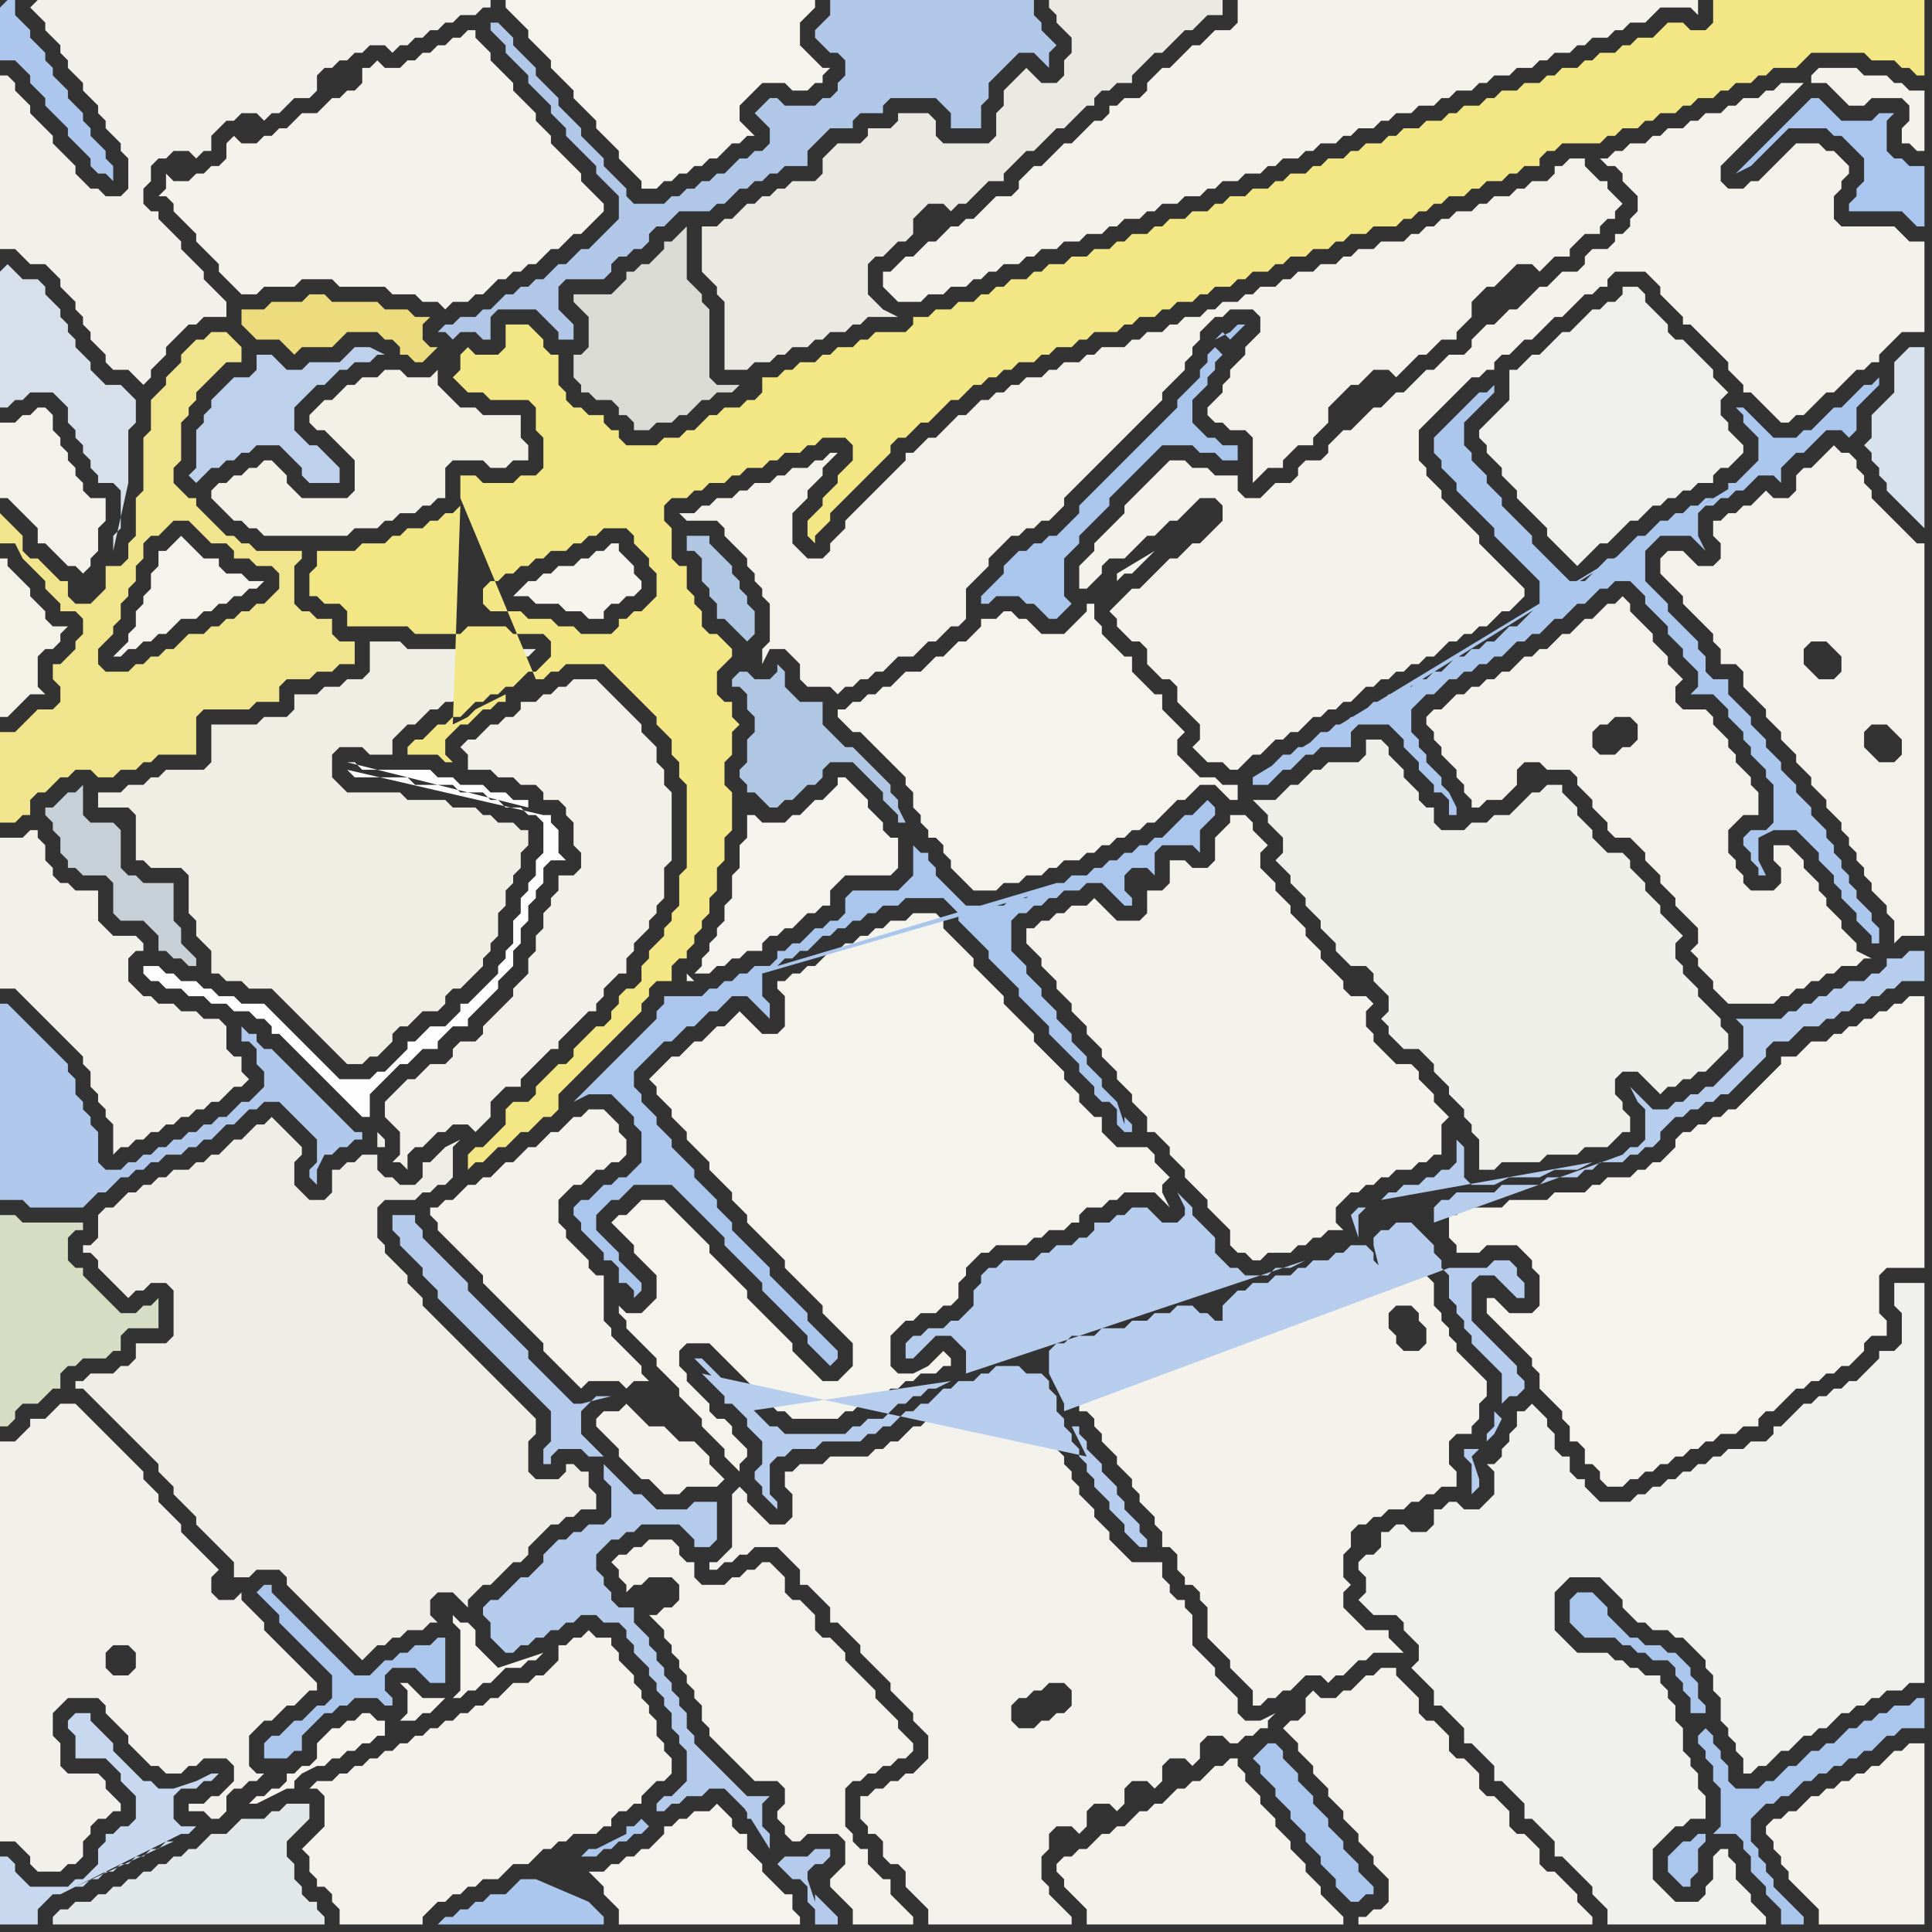 <svg width="256" height="256" xmlns="http://www.w3.org/2000/svg"><rect width="100%" height="100%" fill="#333333" stroke="none"/><script> 
var tempColor;
function hoverPath(evt){
obj = evt.target;
tempColor = obj.getAttribute("fill");
obj.setAttribute("fill","red");
//alert(tempColor);
//obj.setAttribute("stroke","red");}
function recoverPath(evt){
obj = evt.target;
obj.setAttribute("fill", tempColor);
//obj.setAttribute("stroke", tempColor);
}</script><path onmouseover="hoverPath(evt)" onmouseout="recoverPath(evt)" fill="rgb(244,243,237)" d="M  80,248l -2,0 1,1 0,0 1,1 0,1 1,1 1,1 0,2 24,0 0,-1 -1,-1 0,-2 -1,0 -1,-1 -1,-1 -1,-1 0,-1 -1,-1 -1,-1 0,-2 -1,0 -1,-1 0,-1 -1,-1 -1,-1 -1,1 -2,0 -1,1 -1,0 -1,1 -1,0 0,1 -1,1 -1,1 -1,0 -1,1 -1,0 -1,1 -1,0 -1,1Z"/>
<path onmouseover="hoverPath(evt)" onmouseout="recoverPath(evt)" fill="rgb(244,243,235)" d="M  149,79l 0,0 -1,1 -1,1 1,1 0,1 1,1 1,1 1,0 1,1 0,2 1,1 1,1 1,0 1,1 0,2 1,1 1,1 1,1 0,2 -1,1 1,1 0,0 1,1 2,0 1,1 1,0 1,-1 1,-1 1,0 2,-2 1,0 1,-1 1,0 1,-1 1,-1 1,0 1,-1 1,0 1,-1 1,0 1,-1 1,-1 1,0 1,-1 1,0 1,-1 1,0 1,-1 1,0 1,-1 1,0 1,-1 1,-1 1,0 1,-1 1,0 1,-1 1,0 1,-1 1,-1 1,0 1,-1 1,-1 0,-1 -1,-1 0,0 -1,-1 -1,-1 -1,-1 -1,-1 -1,-1 0,-1 -1,-1 -1,-1 -1,-1 -1,-1 -1,-1 0,-1 -1,-1 -1,-1 0,-1 -1,-1 0,-4 1,-1 2,-2 1,-1 1,-1 1,-1 1,-1 1,0 1,-1 1,0 0,-1 1,-1 1,0 1,-1 1,-1 1,0 1,-1 1,-1 1,-1 1,0 2,-2 1,-1 1,0 1,-1 1,0 0,-1 1,-1 4,0 1,1 1,1 0,1 1,1 1,1 1,1 0,1 1,0 1,1 1,1 1,1 1,1 1,1 0,1 1,1 1,1 0,1 1,0 1,1 1,1 1,1 1,1 1,0 1,-1 1,0 1,-1 1,-1 1,-1 1,0 1,-1 1,-1 1,-1 1,0 1,-1 1,0 0,-1 1,-1 1,-1 1,-1 3,0 0,-12 -2,0 -1,-1 -1,-1 -7,0 -1,-1 0,-3 1,-1 0,-1 1,-1 0,-1 -1,-1 0,0 -1,-1 -1,0 -1,-1 -3,0 -1,1 -1,1 -1,1 -1,1 -1,1 -1,0 -1,1 -2,0 -1,-1 0,-2 1,-1 2,-2 1,-1 1,-1 1,-1 1,-1 1,-1 1,-1 1,-1 1,-1 -3,0 -1,1 -1,0 -1,1 -2,0 -1,1 -1,0 -1,1 -2,0 -1,1 -1,0 -1,1 -2,0 -1,1 -1,0 -1,1 -2,0 -1,1 -1,0 -1,1 -1,0 1,1 1,0 1,1 0,1 1,1 1,1 0,2 -1,1 0,1 -1,1 -1,0 0,1 -1,1 -2,0 -1,1 0,1 -1,1 -2,0 -1,1 -1,1 -1,0 -2,2 -1,1 -1,0 -1,1 -1,1 -1,0 -1,1 -1,1 0,1 -1,1 -2,0 -1,1 -1,1 -1,0 -1,1 -1,1 -1,1 -1,0 -1,1 -1,1 -1,0 -1,1 -2,2 -1,0 -2,2 0,1 -1,1 -2,0 -1,1 0,1 -1,1 -2,0 -1,1 -1,1 -2,0 -1,-1 0,-2 -3,0 -1,-1 -2,0 -1,-1 -2,0 -1,1 -1,1 -2,2 -1,1 -1,1 0,1 -1,1 -1,1 -1,1 -1,1 0,1 -1,1 -1,1 0,3 1,0 1,-1 1,-1 0,-1 1,-1 2,0 1,-1 1,-1 1,-1 1,0 1,-1 1,-1 1,0 1,-1 1,-1 1,-1 2,0 1,1 0,2 -2,2 -1,1 -1,0 -1,1 -1,1 -1,0 -1,1 -1,1 -1,1 -1,1 -1,0 -1,1 91,-68 2,0 1,1 1,1 1,1 2,0 1,-1 4,0 1,1 0,2 -1,1 0,2 1,0 1,1 1,0 0,-8 -2,0 -1,-1 -1,0 -1,-1 -3,0 -1,-1 -5,0 -1,1 0,1 -91,68Z"/>
<path onmouseover="hoverPath(evt)" onmouseout="recoverPath(evt)" fill="rgb(240,240,236)" d="M  181,209l 0,2 -1,1 1,1 1,1 3,0 1,1 0,1 1,1 1,1 0,2 -1,1 1,1 0,0 1,1 1,1 0,2 1,0 3,3 0,2 1,0 1,1 1,1 1,1 0,2 1,0 1,1 1,1 1,1 0,2 1,0 1,1 1,1 1,1 0,2 1,0 1,1 1,1 1,1 1,1 0,1 1,1 1,1 0,2 21,0 0,-1 -1,-1 0,0 -1,-1 0,-1 -1,-1 -1,-1 0,-2 -1,-1 0,-1 -1,0 -1,1 0,3 -1,1 0,1 -1,1 -3,0 -1,-1 -1,-1 -1,-1 0,-4 1,-1 1,-1 1,-1 1,0 1,-1 2,0 0,-3 -1,-1 0,-2 -1,-1 0,-1 -1,-1 0,-3 -1,-1 0,-2 -1,-1 0,-1 -1,-1 0,-1 -2,0 -1,-1 -1,0 -1,-1 -1,0 -1,-1 -4,0 -1,-1 -1,-1 -1,-1 0,-5 1,-1 1,-1 4,0 1,1 1,1 1,1 0,1 1,1 1,1 1,0 1,1 2,0 1,1 1,0 1,1 1,1 1,1 0,1 1,1 0,2 1,1 0,3 1,1 0,1 1,1 0,1 1,1 0,2 1,0 1,-1 1,0 1,-1 1,-1 1,0 1,-1 1,-1 1,0 1,-1 1,0 1,-1 1,-1 1,0 1,-1 1,0 1,-1 1,0 1,-1 2,0 1,-1 2,0 0,-53 -4,0 0,3 1,1 0,4 -1,1 -2,0 0,1 -1,1 -1,1 -1,1 -1,0 -1,1 -1,0 -1,1 -1,0 -1,1 -1,0 -1,1 -1,1 -1,1 -1,0 0,1 -1,1 -2,0 -1,1 -2,0 -1,1 -1,0 -1,1 -1,0 -1,1 -1,0 -1,1 -1,0 -1,1 -1,0 -1,1 -1,0 -1,1 -4,0 -1,-1 -1,-1 0,-1 -1,0 -1,-1 0,-2 -1,0 -1,-1 0,-2 -1,-1 0,-1 -1,-1 -1,-1 -1,1 -1,0 0,2 -1,1 0,1 -1,1 0,1 -1,1 -1,0 1,1 0,3 -1,1 -1,1 -2,0 -1,-1 -1,0 -1,1 -1,0 0,2 -1,1 -2,0 -1,-1 -1,0 -1,1 -1,0 0,2 -1,1 -1,0 -1,1 0,1 1,1Z"/>
<path onmouseover="hoverPath(evt)" onmouseout="recoverPath(evt)" fill="rgb(172,198,237)" d="M  0,1l 0,7 2,0 1,1 1,1 0,1 1,1 1,1 0,1 1,1 1,1 1,1 0,1 1,1 1,1 1,1 0,1 1,1 1,0 1,1 0,-2 -1,-1 0,-1 -1,-1 -1,-1 0,-1 -1,-1 0,-1 -1,-1 -1,-1 0,-1 -1,-1 -1,-1 0,-1 -1,-1 0,-1 -1,-1 -1,-1 0,-1 -2,-2 0,-2 -1,0 -1,1Z"/>
<path onmouseover="hoverPath(evt)" onmouseout="recoverPath(evt)" fill="rgb(241,240,235)" d="M  4,1l 2,2 0,1 1,1 1,1 0,1 1,1 0,1 1,1 1,1 0,1 1,1 1,1 0,1 1,1 0,1 1,1 1,1 0,1 1,1 0,4 -1,1 -2,0 -1,-1 -1,0 -1,-1 -1,-1 0,-1 -1,-1 -1,-1 -1,-1 0,-1 -1,-1 -1,-1 -1,-1 0,-1 -1,-1 -1,-1 0,-1 -1,-1 -1,0 0,23 2,0 1,1 1,1 2,0 1,1 1,1 0,1 1,1 1,1 0,1 1,1 0,1 1,1 0,1 1,1 1,1 0,1 1,1 2,0 1,1 1,1 1,-1 0,-1 1,-1 1,-1 0,-1 1,-1 1,-1 1,-1 1,0 1,-1 3,0 0,-2 -1,-1 0,0 -1,-1 -1,-1 0,-1 -1,-1 -1,-1 -1,-1 0,-1 -1,-1 -1,-1 -1,-1 0,-1 -1,0 -1,-1 0,-2 1,-1 0,-2 1,-1 1,0 1,-1 2,0 1,1 1,-1 1,0 0,-2 1,-1 1,-1 1,0 1,-1 2,0 1,1 1,-1 1,0 1,-1 1,-1 2,0 1,-1 0,-2 1,-1 1,0 1,-1 1,0 1,-1 1,0 1,-1 2,0 1,1 1,-1 1,0 1,-1 1,0 1,-1 1,0 1,-1 1,0 1,-1 2,0 1,-1 1,0 0,-1 -60,0 -1,1Z"/>
<path onmouseover="hoverPath(evt)" onmouseout="recoverPath(evt)" fill="rgb(244,243,236)" d="M  22,73l -1,0 0,2 -1,1 0,2 -1,1 0,1 -1,1 0,2 -1,1 0,1 -1,1 -1,1 1,0 1,-1 1,0 1,-1 1,0 1,-1 1,0 1,-1 1,-1 2,0 1,-1 1,0 1,-1 1,0 1,-1 1,0 1,-1 1,0 1,-1 -2,0 -1,-1 -2,0 -1,-1 0,-1 -2,0 -2,-2 -1,-1 -1,1 -1,1Z"/>
<path onmouseover="hoverPath(evt)" onmouseout="recoverPath(evt)" fill="rgb(238,238,231)" d="M  23,177l 0,0 -1,1 -4,0 0,2 -1,1 -1,0 -1,1 -3,0 -1,1 -1,0 0,1 1,0 1,1 1,1 1,1 1,1 1,1 1,1 1,1 1,1 1,1 1,1 0,1 1,1 1,1 0,1 1,1 1,1 1,1 0,1 1,1 1,1 1,1 1,1 1,1 0,2 2,0 1,-1 3,0 1,1 0,1 1,1 1,1 1,1 1,1 1,1 1,1 1,1 1,1 1,1 1,1 1,-1 0,0 1,-1 1,0 1,-1 1,0 1,-1 2,0 1,-1 1,0 -1,-1 0,-2 1,-1 2,0 1,1 1,1 0,-1 1,-1 1,-1 1,0 2,-2 1,-1 1,0 1,-1 0,-1 1,-1 1,-1 1,-1 1,0 1,-1 1,0 1,-1 2,0 0,-2 -1,-1 0,-2 -1,0 -1,-1 -1,0 0,1 -1,1 -3,0 -1,-1 0,-4 1,-1 0,-2 -1,-1 0,0 -1,-1 -1,-1 -1,-1 -1,-1 -1,-1 -1,-1 -1,-1 -1,-1 -1,-1 -1,-1 -1,-1 -1,-1 -1,-1 -1,-1 0,-1 -1,-1 -1,-1 0,-1 -3,-3 0,-1 -1,-1 0,-4 1,-1 4,0 1,-1 1,0 1,-1 1,0 1,-1 0,-4 1,-1 -2,1 0,0 -1,1 0,0 -1,1 -1,0 0,2 -1,1 -2,0 -1,-1 -1,0 -1,-1 0,-2 -2,0 -1,1 -1,0 -1,1 -1,0 0,3 -1,1 -2,0 -1,-1 -1,-1 0,-3 1,-1 0,-1 -1,-1 0,0 -1,-1 -1,-1 -1,-1 -1,1 -1,0 -1,1 -1,1 -1,0 -1,1 -1,1 -1,0 -1,1 -1,0 -1,1 -2,0 -1,1 -1,0 -1,1 -1,0 -1,1 -1,0 -1,1 -1,1 -1,0 -1,1 0,3 -1,1 -1,0 0,1 1,0 1,1 0,1 1,1 1,1 1,1 1,1 1,-1 1,0 1,-1 2,0 1,1 0,6 15,-20 -1,0 -1,1 0,0 2,-1 -15,20 13,-18 0,1 1,1 0,0 -1,-2 -13,18 15,-16 1,0 1,-1 0,0 -2,1 -15,16 17,-18 0,0 -17,18 27,-25 1,0 0,-1 -1,-1 0,2 -27,25Z"/>
<path onmouseover="hoverPath(evt)" onmouseout="recoverPath(evt)" fill="rgb(242,241,232)" d="M  64,55l 0,0 -1,-1 -2,0 -1,-1 -1,-1 -1,-1 0,-2 1,-1 -2,2 -3,0 -1,-1 -2,0 -1,1 -2,0 -1,1 -1,0 -1,1 -1,1 -1,0 -1,1 -1,1 0,1 1,1 1,0 1,1 1,1 1,1 1,1 0,4 -1,1 -6,0 -1,-1 -1,-1 0,-1 -1,-1 -1,-1 -1,0 -1,1 -1,0 -1,1 -1,0 -1,1 -1,0 -1,1 0,1 1,1 0,0 1,1 1,1 1,0 1,1 1,0 1,1 11,0 1,-1 3,0 1,-1 1,0 1,-1 2,0 1,-1 1,0 1,-1 1,0 0,-4 1,-1 4,0 1,1 2,0 1,-1 2,0 0,-2 -1,-1 0,-3Z"/>
<path onmouseover="hoverPath(evt)" onmouseout="recoverPath(evt)" fill="rgb(170,198,237)" d="M  166,233l 0,0 1,1 0,1 1,1 1,1 0,1 1,1 1,1 0,1 1,1 1,1 0,1 1,1 1,1 0,1 1,1 1,1 0,1 1,1 1,1 1,0 1,-1 1,0 0,-1 -1,-1 0,0 -1,-1 0,-1 -1,-1 -1,-1 0,-1 -1,-1 -1,-1 0,-1 -1,-1 -1,-1 0,-1 -1,-1 -1,-1 0,-1 -1,-1 -1,-1 0,-1 -1,-1 -1,0 -2,2Z"/>
<path onmouseover="hoverPath(evt)" onmouseout="recoverPath(evt)" fill="rgb(239,238,228)" d="M  14,105l -1,0 0,2 4,0 1,1 0,6 1,0 1,1 4,0 1,1 0,5 1,1 0,2 1,1 1,1 0,3 1,0 1,1 2,0 1,1 3,0 1,1 1,1 1,1 7,7 2,0 1,-1 1,0 1,-1 1,-1 0,-1 1,-1 1,0 1,-1 1,-1 2,0 1,-1 0,-1 1,-1 1,0 1,-1 1,-1 1,-1 0,-1 1,-1 0,-1 1,-1 0,-3 1,-1 0,-2 1,-1 0,-1 1,-1 0,-2 1,-1 0,-2 -1,0 -1,-1 -2,0 -1,-1 -1,0 -1,-1 -3,0 -1,-1 -5,0 -1,-1 -7,0 -1,-1 -1,-1 0,-3 1,-1 3,0 1,1 3,0 0,-2 1,-1 1,-1 1,0 1,-1 1,-1 1,0 1,-1 1,0 1,-1 1,-1 1,0 1,-1 1,0 1,-1 1,0 1,-1 1,-1 1,0 1,-1 -4,0 -1,-1 -3,0 -1,1 -8,0 -1,-1 -4,0 0,4 -1,1 -2,0 -1,1 -2,0 -1,1 -3,0 0,2 -1,1 -3,0 -1,1 -6,0 0,5 -1,1 -5,0 -1,1 -1,0 -1,1 -2,0 -1,1Z"/>
<path onmouseover="hoverPath(evt)" onmouseout="recoverPath(evt)" fill="rgb(244,243,235)" d="M  23,27l 0,1 1,1 1,1 1,1 0,1 1,1 1,1 1,1 0,1 1,1 1,1 1,1 2,0 1,-1 4,0 1,-1 4,0 1,1 6,0 1,1 3,0 1,1 2,0 1,1 1,-1 2,0 1,-1 1,0 2,-2 1,0 1,-1 1,0 1,-1 1,0 2,-2 1,0 1,-1 1,-1 1,0 1,-1 2,-2 0,-1 -1,-1 0,0 -1,-1 -1,-1 0,-1 -1,-1 -1,-1 -1,-1 -1,-1 0,-1 -1,-1 -1,-1 0,-1 -1,-1 -1,-1 -1,-1 0,-1 -1,-1 -1,-1 -1,-1 0,-1 -1,-1 -1,-1 0,-1 -1,0 -1,1 -1,0 -1,1 -1,0 -1,1 -1,0 -1,1 -1,0 -1,1 -2,0 -1,-1 -1,1 -1,0 0,2 -1,1 -1,0 -1,1 -1,0 -1,1 -1,1 -2,0 -1,1 -1,1 -1,0 -1,1 -1,0 -1,1 -2,0 -1,-1 -1,1 0,2 -1,1 -1,0 -1,1 -1,0 -1,1 -2,0 -1,-1 0,2 -1,1 1,0 1,1Z"/>
<path onmouseover="hoverPath(evt)" onmouseout="recoverPath(evt)" fill="rgb(240,228,141)" d="M  30,82l 0,0 -1,1 -1,0 -1,1 -2,0 -2,2 -1,0 -1,1 -1,0 -1,1 -1,0 -1,1 -3,0 -1,-1 0,-2 1,-1 1,-1 0,-1 1,-1 0,-2 1,-1 0,-1 1,-1 0,-2 1,-1 0,-2 1,-1 1,0 1,-1 1,-1 2,0 1,1 1,1 1,1 2,0 1,1 0,1 2,0 1,1 2,0 1,1 0,2 -1,1 -1,1 -1,0 -1,1 -1,0 -1,1 -1,0 4,-9 -1,-1 -1,0 -1,-1 -1,0 -1,-1 -1,-1 -1,-1 -1,-1 0,-1 -1,0 -1,-1 -1,-1 0,-2 1,-1 0,-5 1,-1 0,-1 1,-1 0,-1 1,-1 1,-1 1,-1 1,-1 2,0 0,-2 -1,-1 0,0 -1,-1 -2,0 -1,1 -1,0 -2,2 0,1 -1,1 -1,1 0,1 -2,2 0,4 -1,1 0,7 -1,1 0,5 -1,1 0,2 -1,1 -2,0 0,3 -1,1 -1,1 -2,0 -1,-1 0,-2 -1,0 -1,-1 -1,-1 -1,-1 -1,0 -1,-1 0,-2 -1,-1 -1,-1 -1,-1 0,4 2,0 1,2 1,1 1,1 1,1 0,1 1,1 1,1 0,1 2,0 1,1 0,2 -1,1 0,1 -1,1 -1,1 -1,0 0,2 1,1 0,2 -1,1 -2,0 -1,1 -1,1 -1,1 -2,0 0,12 2,0 1,-1 1,0 0,-2 1,-1 1,0 2,-2 1,0 1,-1 2,0 1,1 2,0 1,-1 2,0 1,-1 1,0 1,-1 5,0 0,-5 1,-1 6,0 1,-1 3,0 0,-2 1,-1 3,0 1,-1 2,0 1,-1 2,0 0,-3 -2,0 -1,-1 0,-2 -2,0 -1,-1 -1,0 -1,-1 0,-5 1,-1 0,-1 -6,0 -4,9Z"/>
<path onmouseover="hoverPath(evt)" onmouseout="recoverPath(evt)" fill="rgb(244,243,236)" d="M  69,3l 0,0 1,1 0,1 1,1 1,1 1,1 0,1 1,1 1,1 1,1 0,1 1,1 1,1 1,1 0,1 1,1 1,1 1,1 0,1 1,1 1,1 1,1 0,1 2,0 1,-1 1,0 1,-1 1,0 1,-1 1,0 1,-1 1,0 1,-1 1,-1 1,0 1,-1 1,0 -1,-1 0,0 -1,-1 0,-2 1,-1 1,-1 1,-1 3,0 1,1 2,0 1,-1 1,0 0,-1 1,-1 -1,0 -1,-1 0,0 -1,-1 -1,-1 0,-3 1,-1 1,-1 0,-1 -41,0 0,1 1,1 1,1Z"/>
<path onmouseover="hoverPath(evt)" onmouseout="recoverPath(evt)" fill="rgb(244,243,236)" d="M  81,162l 0,0 1,1 1,1 1,1 0,1 1,1 1,1 1,1 0,3 -1,1 -1,1 -2,0 -1,-1 0,1 1,1 0,1 1,1 1,1 1,1 1,1 0,1 1,1 1,1 1,1 0,1 1,1 1,1 1,1 0,1 1,1 1,1 1,1 0,1 1,1 1,1 0,-1 1,-1 0,-1 -1,-1 0,0 -1,-1 0,-1 -1,-1 -1,0 -1,-1 0,-1 -1,-1 -1,-1 -1,-1 0,-1 -1,-1 0,-2 1,-1 3,0 1,1 1,1 1,1 1,1 1,1 1,1 1,1 1,1 1,1 1,0 1,1 6,0 1,-1 1,0 1,-1 2,0 1,-1 1,-1 1,0 1,-1 1,0 1,-1 2,0 1,-1 1,0 0,-1 -1,-1 -1,1 0,0 -1,1 1,0 1,-1 -4,2 -2,0 -1,-1 0,-4 1,-1 1,-1 1,0 1,-1 2,0 1,-1 1,0 1,-1 0,-2 1,-1 0,-1 1,-1 1,-1 1,0 1,-1 4,0 1,-1 1,0 1,-1 2,0 1,-1 1,0 0,-1 1,-1 2,0 1,-1 1,0 1,-1 4,0 1,1 1,1 -1,-2 0,-1 1,-1 -1,-1 0,0 -1,-1 0,-1 -1,-1 -4,0 -1,-1 -1,-1 0,-2 -1,0 -1,-1 -1,-1 0,-1 -1,-1 -1,-1 0,-1 -1,-1 -1,-1 -1,-1 -1,-1 0,-1 -1,-1 -3,-3 0,-1 -1,-1 -1,-1 -1,-1 -1,-1 0,-1 -1,-1 -1,-1 -1,-1 -1,-1 0,-1 -1,-1 -3,0 -1,1 -2,0 -1,1 -1,0 -1,1 -1,0 -1,1 -1,0 -1,1 -1,0 -1,1 -1,1 -1,0 -1,1 -1,0 -1,1 -1,0 0,1 1,1 0,4 -1,1 -2,0 -1,-1 -1,-1 -1,-1 -1,1 -1,1 -1,0 -1,1 -1,1 -1,0 -1,1 -1,1 -1,0 -1,1 -1,1 -1,1 1,1 0,1 1,1 1,1 0,1 1,1 1,1 0,1 1,1 1,1 1,1 0,1 1,1 1,1 1,1 0,1 1,1 1,1 0,1 1,1 1,1 1,1 1,1 1,1 0,1 1,1 1,1 1,1 1,1 1,1 0,1 1,1 1,1 1,1 1,1 0,3 -1,1 -1,1 -2,0 -1,-1 -1,-1 -1,-1 -1,-1 0,-1 -1,-1 -1,-1 -1,-1 -1,-1 -1,-1 -1,-1 0,-1 -1,-1 -1,-1 -1,-1 -1,-1 -1,-1 0,-1 -1,-1 -1,-1 -1,-1 -1,-1 -1,-1 -1,-1 -3,0 -1,1 0,0 -1,1 -1,0 -1,1Z"/>
<path onmouseover="hoverPath(evt)" onmouseout="recoverPath(evt)" fill="rgb(242,241,235)" d="M  135,229l 0,0 -1,-1 0,-2 1,-1 1,0 1,-1 1,0 1,-1 2,0 1,1 0,2 -1,1 -1,0 -1,1 -1,0 -1,1 -2,0 5,13 2,0 1,1 1,-1 0,-2 1,-1 2,0 1,1 1,-1 0,-2 1,-1 2,0 1,1 1,-1 0,-2 1,-1 2,0 1,1 1,-1 0,-2 1,-1 2,0 1,1 1,0 1,-1 1,0 1,-1 1,0 0,-1 1,-1 -2,1 -2,0 -1,-1 0,-2 -1,-1 -1,-1 -1,-1 0,-1 -1,-1 -1,-1 -1,-1 0,-4 -1,-1 0,-1 -1,0 -1,-1 0,-1 -1,-1 0,-2 -4,0 -1,-1 -1,-1 -1,-1 0,-1 -1,-1 -1,-1 0,-1 -1,-1 -1,-1 0,-1 -1,-1 0,-1 -1,-1 0,-1 -1,-1 0,-1 -1,-1 0,-1 -1,-1 0,-2 -1,-1 0,-1 -2,0 -1,-1 -1,0 -1,1 -1,0 -1,1 -2,0 -1,1 -1,0 -1,1 -1,1 -1,0 -1,1 -1,0 -1,1 -1,1 -1,0 -1,1 -1,0 -1,1 -5,0 -1,1 -3,0 -1,1 -1,0 0,2 1,1 0,3 -1,1 -2,0 -1,-1 -1,-1 -1,-1 0,-1 -1,-1 -1,1 0,7 -1,1 -1,1 -1,0 0,1 1,0 1,-1 1,0 1,-1 1,0 1,-1 3,0 1,1 1,1 1,1 0,2 1,0 1,1 1,1 1,1 0,2 1,0 1,1 1,1 1,1 0,1 1,1 1,1 1,1 1,1 0,1 1,1 1,1 1,1 0,1 1,1 1,1 0,3 -1,1 -1,1 -1,0 -1,1 -1,0 -1,1 -1,0 -1,1 -1,0 0,3 1,1 0,1 1,0 1,1 0,2 1,1 1,0 1,1 0,2 1,1 1,1 1,1 0,2 19,0 0,-1 -1,-1 0,0 -1,-1 -1,-1 0,-1 -1,-1 0,-3 1,-1 0,-2 1,-1 -5,-13Z"/>
<path onmouseover="hoverPath(evt)" onmouseout="recoverPath(evt)" fill="rgb(239,239,234)" d="M  177,125l 0,1 1,1 1,1 2,0 1,1 0,1 1,1 1,1 0,2 -1,1 1,1 0,1 1,1 1,1 2,0 1,1 1,1 0,1 1,1 1,1 0,1 1,1 1,1 0,1 1,1 0,1 1,1 0,4 2,0 1,-1 5,0 1,-1 4,0 1,-1 3,0 1,-1 1,-1 1,0 0,-2 -1,-1 0,-1 -1,-1 0,-2 1,-1 2,0 1,1 1,1 1,1 1,-1 1,0 1,-1 1,0 1,-1 1,0 1,-1 1,-1 1,-1 0,-2 -1,-1 0,-1 -1,-1 -1,-1 -1,-1 0,-1 -1,-1 -1,-1 0,-1 -1,-1 0,-2 1,-1 -2,-2 -1,-1 0,-1 -1,-1 -1,-1 0,-1 -1,-1 -1,-1 0,-1 -1,-1 -2,0 -1,-1 -1,-1 0,-1 -1,-1 -1,-1 0,-1 -2,-2 0,-1 -2,0 -1,1 -1,0 -1,1 -1,1 -1,1 -2,0 -1,1 -2,0 -1,1 -3,0 -1,-1 0,-2 -1,0 -1,-1 0,-1 -1,-1 -1,-1 0,-1 -1,-1 -1,-1 0,-1 -1,-1 -2,0 0,2 -1,1 -4,0 -1,1 -1,0 -1,1 -1,1 -1,0 -1,1 -1,1 -3,0 1,1 0,0 1,1 0,1 1,1 1,1 0,2 -1,1 1,1 1,1 0,1 1,1 1,1 0,1 1,1 1,1 0,1 1,1 1,1Z"/>
<path onmouseover="hoverPath(evt)" onmouseout="recoverPath(evt)" fill="rgb(242,241,234)" d="M  220,74l 0,2 1,1 1,1 1,1 0,1 1,1 1,1 2,2 0,1 1,1 0,2 2,0 1,1 0,2 1,1 1,1 1,1 0,1 1,1 1,1 0,1 1,1 1,1 0,1 1,1 1,1 0,1 1,1 1,1 0,1 1,1 1,1 0,1 1,1 0,1 1,1 0,1 1,1 0,1 1,1 0,1 1,1 1,1 0,1 1,1 0,3 1,-1 3,0 0,-52 -1,0 -1,-1 -1,-1 -1,-1 -1,-1 -1,-1 -1,-1 0,-1 -1,-1 0,-1 -1,-1 0,-1 -1,-1 -1,0 -1,-1 -1,1 -1,1 -1,1 -1,0 -1,1 0,2 -1,1 -2,0 -1,-1 -1,1 0,0 -1,1 -1,0 -1,1 -1,0 -1,1 -1,0 0,2 1,1 0,2 -1,1 -2,0 -1,-1 -1,-1 -2,0 -1,1 32,24 0,2 -1,1 -2,0 -1,-1 -1,-1 0,-2 1,-1 2,0 1,1 1,1 -32,-24 21,16 -1,-1 -1,-1 0,-2 1,-1 2,0 1,1 1,1 0,2 -1,1 -2,0 -21,-16Z"/>
<path onmouseover="hoverPath(evt)" onmouseout="recoverPath(evt)" fill="rgb(243,242,235)" d="M  234,242l 0,1 1,1 0,1 1,1 0,1 1,1 0,1 1,1 1,1 1,1 1,1 0,2 14,0 0,-24 -2,0 -1,1 -1,0 -1,1 -1,1 -1,0 -1,1 -1,0 -1,1 -1,0 -1,1 -1,0 -1,1 -1,0 -1,1 -1,1 -1,0 -1,1 -1,0 -1,1Z"/>
<path onmouseover="hoverPath(evt)" onmouseout="recoverPath(evt)" fill="rgb(243,242,234)" d="M  12,75l 0,-1 1,-1 0,-3 1,-1 0,-3 -2,0 -1,-1 0,-1 -1,-1 0,-1 -1,-1 0,-1 -1,-1 0,-1 -1,-1 0,-2 -1,-1 -1,0 -1,1 -1,0 -1,1 -2,0 0,10 1,0 1,1 1,1 1,1 1,1 0,2 1,0 1,1 1,1 1,1 1,0 1,1 1,-1Z"/>
<path onmouseover="hoverPath(evt)" onmouseout="recoverPath(evt)" fill="rgb(200,216,239)" d="M  24,243l 1,0 1,-1 -2,0 -1,-1 0,-3 1,-1 2,0 1,-1 1,0 1,-1 -1,0 -2,1 -3,1 -2,0 -1,-1 -1,0 -1,-1 -1,-1 -1,-1 -1,-1 0,-1 -2,-2 -1,-1 0,-1 -2,0 -1,1 0,1 1,1 0,3 4,0 1,1 1,1 0,1 1,1 1,1 0,3 -1,1 -1,0 -1,1 -1,0 0,1 -1,1 0,2 -1,1 -1,1 -1,0 -1,1 -5,0 -1,-1 -1,-1 0,-1 -1,-1 -1,0 0,9 5,0 0,-2 1,-1 1,-1 1,0 2,-1 1,0 1,-1 1,0 1,-1 1,0 1,-1 1,0 1,-1 1,0 1,-1 1,0 1,-1 1,0 -13,6 14,-7Z"/>
<path onmouseover="hoverPath(evt)" onmouseout="recoverPath(evt)" fill="rgb(242,241,233)" d="M  62,138l -1,0 -1,1 0,1 -1,1 -2,0 -1,1 -1,1 -1,0 -3,3 0,2 1,1 0,0 1,1 0,3 -1,1 1,0 1,1 0,-2 1,-1 1,0 1,-1 1,-1 1,0 1,-1 2,0 1,1 1,-1 0,0 1,-1 0,-2 1,-1 1,-1 2,0 0,-1 3,-3 1,-1 1,0 0,-1 1,-1 1,-1 1,-1 1,-1 1,0 0,-1 1,-1 0,-1 1,-1 1,-1 1,0 0,-2 1,-1 0,-1 1,-1 1,-1 0,-1 1,-1 0,-1 1,-1 0,-4 1,-1 0,-9 -1,-1 0,-2 -1,-1 0,-2 -1,-1 -1,-1 0,-1 -1,-1 -1,-1 -1,-1 -1,-1 -1,-1 -1,-1 -3,0 -1,1 -1,0 -1,1 -1,0 -1,1 -2,0 0,1 -1,1 -1,0 -1,1 -1,0 -1,1 -1,1 -1,0 -1,1 1,1 0,2 3,0 1,1 2,0 1,1 2,0 1,1 0,1 2,0 1,1 0,1 1,1 0,3 1,1 0,2 -1,1 -2,0 0,2 -1,1 0,1 -1,1 0,2 -1,1 0,2 -1,1 0,2 -1,1 -1,1 0,1 -1,1 -1,1 -1,1 -1,1 0,1 -1,1Z"/>
<path onmouseover="hoverPath(evt)" onmouseout="recoverPath(evt)" fill="rgb(244,243,235)" d="M  137,123l -1,0 0,2 1,1 0,0 1,1 0,1 1,1 1,1 0,1 1,1 1,1 0,1 1,1 1,1 0,1 1,1 1,1 0,1 1,1 1,1 0,1 1,1 1,1 0,1 1,1 1,1 0,2 1,0 1,1 1,1 0,1 1,1 1,1 0,1 1,1 1,1 1,1 0,1 3,3 0,2 1,1 1,0 1,1 1,0 1,-1 3,0 1,-1 1,0 1,-1 1,0 1,-1 2,0 -1,-1 0,-2 1,-1 1,-1 1,0 1,-1 1,0 1,-1 1,0 1,-1 2,0 1,-1 1,0 1,-1 1,0 0,-4 1,-1 -1,-1 0,0 -1,-1 0,-1 -1,-1 -1,-1 0,-1 -1,-1 -2,0 -1,-1 -1,-1 -1,-1 0,-1 -1,-1 0,-2 1,-1 -1,-1 -2,0 -1,-1 0,-1 -1,-1 -1,-1 -1,-1 0,-1 -1,-1 -1,-1 0,-1 -1,-1 -1,-1 0,-1 -1,-1 -1,-1 0,-1 -1,-1 -1,-1 0,-2 1,-1 -1,-1 0,0 -1,-1 0,-1 -1,-1 -2,0 0,1 -1,1 -1,1 0,3 -1,1 -2,0 -1,-1 -2,0 0,3 -1,1 -2,0 0,3 -1,1 -3,0 -1,-1 -1,-1 -1,-1 -1,1 -2,0 -1,1 -1,0 -1,1 -1,0 -1,1Z"/>
<path onmouseover="hoverPath(evt)" onmouseout="recoverPath(evt)" fill="rgb(215,224,234)" d="M  0,36l 0,18 1,0 1,-1 1,0 1,-1 3,0 1,1 1,1 0,2 1,1 0,1 1,1 0,1 1,1 0,1 1,1 0,1 2,0 1,1 0,5 -1,1 0,2 2,-9 0,-7 1,-1 0,-3 -1,-1 0,0 -1,-1 -2,0 -1,-1 -1,-1 0,-1 -2,-2 0,-1 -1,-1 0,-1 -1,-1 0,-1 -1,-1 -1,-1 0,-1 -1,-1 -2,0 -1,-1 -1,-1 -1,1Z"/>
<path onmouseover="hoverPath(evt)" onmouseout="recoverPath(evt)" fill="rgb(241,240,235)" d="M  6,188l -2,0 0,1 -1,1 -1,1 -2,0 0,53 2,0 1,1 1,1 0,1 1,1 3,0 1,-1 1,0 1,-1 0,-2 1,-1 0,-1 1,-1 1,0 1,-1 1,0 0,-1 -1,-1 0,0 -1,-1 0,-1 -1,-1 -4,0 -1,-1 0,-3 -1,-1 0,-3 1,-1 1,-1 4,0 1,1 0,1 1,1 1,1 1,1 0,1 1,1 1,1 1,1 1,0 1,1 2,0 1,-1 1,0 1,-1 3,0 1,1 0,2 -1,1 -1,1 -1,0 -1,1 -2,0 0,1 2,0 1,1 1,0 1,-1 0,-2 1,-1 1,0 1,-1 1,0 1,-1 -1,0 -1,-1 0,-4 1,-1 1,-1 1,0 1,-1 1,-1 1,0 1,-1 1,-1 1,0 0,-1 -1,-1 0,0 -1,-1 -1,-1 -1,-1 -1,-1 -1,-1 -1,-1 0,-1 -1,-1 -1,-1 -1,-1 0,-1 -1,1 -2,0 -1,-1 0,-2 1,-1 -1,-1 -1,-1 -1,-1 -1,-1 -1,-1 0,-1 -1,-1 -1,-1 -1,-1 0,-1 -1,-1 -1,-1 0,-1 -1,-1 -1,-1 -1,-1 -1,-1 -1,-1 -1,-1 -1,-1 -1,-1 -1,-1 -2,0 -1,1 -1,1 9,34 -1,-1 0,-2 1,-1 2,0 1,1 0,2 -1,1 -2,0 -9,-34Z"/>
<path onmouseover="hoverPath(evt)" onmouseout="recoverPath(evt)" fill="rgb(190,209,236)" d="M  31,61l 0,0 1,-1 1,0 1,-1 3,0 1,1 1,1 1,1 0,1 1,1 4,0 0,-2 -1,-1 0,0 -1,-1 -1,-1 -1,0 -1,-1 -1,-1 0,-3 1,-1 1,-1 1,-1 1,0 1,-1 1,-1 1,0 1,-1 2,0 1,-1 1,0 -2,-1 -2,0 -1,1 0,0 -1,1 -4,0 -1,1 -2,0 -1,-1 -1,-1 -2,0 0,2 -1,1 -2,0 -1,1 -1,1 -1,1 0,1 -1,1 0,1 -1,1 0,5 -1,1 1,1 0,0 1,-1 0,0 1,-1 1,0 1,-1Z"/>
<path onmouseover="hoverPath(evt)" onmouseout="recoverPath(evt)" fill="rgb(217,219,212)" d="M  80,39l -4,0 0,1 1,1 0,0 1,1 0,4 -1,1 -1,0 0,3 1,1 0,1 1,0 1,1 2,0 1,1 0,1 1,0 1,1 0,1 2,0 1,-1 2,0 1,-1 1,0 1,-1 1,-1 1,0 1,-1 2,0 1,-1 -3,0 -1,-1 0,-9 -1,-1 0,-1 -1,-1 -1,-1 0,-7 -1,1 -1,1 -1,0 0,1 -1,1 -1,1 -1,0 -1,1 -1,0 0,1 -1,1 -1,1Z"/>
<path onmouseover="hoverPath(evt)" onmouseout="recoverPath(evt)" fill="rgb(234,234,227)" d="M  96,44l 0,5 3,0 1,-1 2,0 1,-1 1,0 1,-1 2,0 1,-1 1,0 1,-1 2,0 1,-1 1,0 1,-1 4,0 -2,-1 0,0 -1,-1 -1,-1 0,-4 1,-1 1,0 1,-1 1,-1 1,0 1,-1 0,-2 1,-1 1,-1 2,0 1,1 1,-1 1,0 1,-1 1,-1 1,-1 2,0 0,-1 1,-1 1,-1 1,-1 1,0 1,-1 1,-1 1,-1 1,0 1,-1 1,-1 1,-1 1,0 0,-1 1,-1 1,0 1,-1 2,0 0,-1 3,-3 1,0 1,-1 1,-1 1,-1 1,0 1,-1 1,-1 2,0 0,-2 -23,0 0,1 1,1 0,1 1,1 1,1 0,2 -1,1 0,2 -1,1 -2,0 -1,-1 -1,-1 -1,1 -1,1 -1,1 0,2 -1,1 0,3 -1,1 -6,0 -1,-1 0,-2 -1,-1 -4,0 0,1 -1,1 -3,0 0,1 -1,1 -3,0 -1,1 -1,1 0,2 -1,1 -3,0 -1,1 -1,0 -1,1 -1,0 -1,1 -1,0 -1,1 -1,1 -1,0 -1,1 -2,0 0,6 1,1 0,0 1,1 0,1 1,1Z"/>
<path onmouseover="hoverPath(evt)" onmouseout="recoverPath(evt)" fill="rgb(244,243,237)" d="M  99,108l 0,3 -1,1 0,3 -1,1 0,3 -1,1 0,2 -1,1 0,1 -1,1 0,1 -1,1 0,1 -1,1 2,0 1,-1 1,0 1,-1 1,0 1,-1 2,0 0,-1 1,-1 1,0 1,-1 1,0 1,-1 1,-1 1,0 1,-1 1,0 0,-2 1,-1 1,-1 6,0 1,-1 0,-4 -1,0 -1,-1 0,-1 -1,-1 -1,-1 0,-1 -1,-1 -1,-1 -1,-1 -1,0 0,1 -1,1 -1,1 -1,0 -1,1 -1,1 -1,0 -1,1 -3,0 -1,-1 -1,0 -7,22 -1,-1 0,1 1,0 7,-22Z"/>
<path onmouseover="hoverPath(evt)" onmouseout="recoverPath(evt)" fill="rgb(243,242,235)" d="M  119,35l 0,0 -1,1 -1,0 0,2 1,1 0,0 1,1 3,0 1,-1 2,0 1,-1 2,0 1,-1 1,0 1,-1 1,0 1,-1 2,0 1,-1 1,0 1,-1 2,0 1,-1 2,0 1,-1 2,0 1,-1 1,0 1,-1 2,0 1,-1 1,0 1,-1 2,0 1,-1 2,0 1,-1 1,0 1,-1 2,0 1,-1 2,0 1,-1 1,0 1,-1 2,0 1,-1 1,0 1,-1 2,0 1,-1 1,0 1,-1 2,0 1,-1 1,0 1,-1 2,0 1,-1 2,0 1,-1 1,0 1,-1 2,0 1,-1 1,0 1,-1 2,0 1,-1 2,0 1,-1 1,0 1,-1 2,0 1,-1 1,0 1,-1 2,0 1,-1 1,0 1,-1 2,0 1,-1 1,-1 4,0 1,1 0,-2 -61,0 0,3 -1,1 -2,0 -1,1 -1,1 -1,0 -1,1 -1,1 -1,1 -1,0 -1,1 -1,1 0,1 -1,1 -2,0 -1,1 -1,0 0,1 -1,1 -1,0 -1,1 -1,1 -1,1 -1,0 -1,1 -1,1 -1,1 -1,0 -1,1 -1,1 0,1 -1,1 -2,0 -1,1 -1,1 -1,1 -1,0 -1,1 -1,0 -1,1 -1,1 -1,0 -1,1 -1,1 -1,0 -1,1Z"/>
<path onmouseover="hoverPath(evt)" onmouseout="recoverPath(evt)" fill="rgb(243,242,234)" d="M  121,60l -1,0 0,1 -1,1 -1,1 -3,3 -1,1 -1,1 -1,1 0,1 -1,1 -1,1 0,1 -1,1 -2,0 -1,-1 -1,-1 0,-4 1,-1 1,-1 0,-1 1,-1 1,-1 0,-1 1,-1 1,-1 -1,0 -1,1 -1,0 -1,1 -2,0 -1,1 -1,0 -1,1 -2,0 -1,1 -1,0 -1,1 -2,0 -1,1 -1,0 -1,1 -2,0 1,1 4,0 1,1 0,1 1,1 1,1 1,1 0,1 1,1 0,1 1,1 0,1 1,1 0,5 -1,1 0,2 1,-2 2,0 1,1 1,1 0,2 1,1 3,0 1,1 1,-1 1,0 1,-1 1,0 1,-1 1,0 1,-1 1,-1 2,0 1,-1 1,-1 1,0 1,-1 1,-1 1,0 1,-1 0,-4 1,-1 1,-1 1,-1 0,-1 1,-1 1,-1 1,-1 1,0 1,-1 1,0 1,-1 1,0 1,-1 1,-1 0,-1 4,-4 1,-1 1,-1 1,-1 1,-1 1,-1 1,-1 1,-1 1,-1 1,-1 0,-1 1,-1 1,-1 1,-1 0,-1 1,-1 0,-1 1,-1 0,-1 1,-1 1,-1 1,0 1,-1 3,0 1,1 0,2 -1,1 -1,1 0,1 -1,1 -1,1 0,1 -1,1 0,1 -1,1 -1,1 0,1 1,1 1,0 1,1 2,0 1,1 0,6 1,-1 0,0 1,-1 2,0 0,-1 1,-1 1,-1 2,0 0,-1 1,-1 1,-1 0,-2 1,-1 1,-1 1,-1 1,0 1,-1 1,-1 2,0 1,1 2,-2 1,-1 1,0 1,-1 1,-1 2,0 0,-1 1,-1 1,-1 0,-2 1,-1 1,-1 1,0 1,-1 1,-1 1,-1 2,0 1,1 1,-1 0,0 1,-1 2,0 0,-1 1,-1 1,-1 2,0 0,-1 1,-1 1,0 0,-1 1,-1 -1,-1 0,0 -1,-1 0,-1 -1,0 -1,-1 -1,-1 0,-1 -2,0 -1,1 -1,0 0,1 -1,1 -2,0 -1,1 -1,0 -1,1 -2,0 -1,1 -1,0 -1,1 -2,0 -1,1 -1,0 -1,1 -1,0 -1,1 -1,0 -1,1 -3,0 -1,1 -2,0 -1,1 -1,0 -1,1 -2,0 -1,1 -2,0 -1,1 -1,0 -1,1 -2,0 -1,1 -1,0 -1,1 -2,0 -1,1 -1,0 -1,1 -2,0 -1,1 -1,0 -1,1 -2,0 -1,1 -1,0 -1,1 -3,0 -1,1 -1,0 -1,1 -2,0 -1,1 -1,0 -1,1 -2,0 -1,1 -1,0 -1,1 -1,0 -1,1 -1,0 -1,1 -1,1 -1,0 -1,1 -1,1 -1,1 -1,0 -1,1 -1,1Z"/>
<path onmouseover="hoverPath(evt)" onmouseout="recoverPath(evt)" fill="rgb(244,243,236)" d="M  197,172l 0,2 1,1 1,1 1,1 1,1 1,1 1,1 0,1 1,1 0,2 1,1 1,1 1,1 0,1 1,1 0,2 1,0 1,1 0,2 1,0 1,1 0,1 1,1 2,0 1,-1 1,0 1,-1 1,0 1,-1 1,0 1,-1 1,0 1,-1 1,0 1,-1 1,0 1,-1 2,0 1,-1 2,0 0,-1 1,-1 1,0 1,-1 1,-1 1,-1 1,0 1,-1 1,0 1,-1 1,0 1,-1 1,0 1,-1 1,-1 0,-1 1,-1 2,0 0,-2 -1,-1 0,-5 1,-1 5,0 0,-36 -2,0 -1,1 -1,0 -1,1 -1,0 -1,1 -1,0 -1,1 -1,0 -1,1 -1,0 -1,1 -2,0 -1,1 -1,1 -2,0 0,1 -1,1 -1,1 -1,1 -1,1 -1,1 -1,1 -1,0 -1,1 -1,0 -1,1 -1,0 -1,1 -1,0 -1,1 0,1 -1,1 -1,1 -1,0 -1,1 -1,0 -1,1 -3,0 -1,1 -1,0 -1,1 -4,0 -1,1 -5,0 -1,1 -5,0 -1,1 -1,0 0,3 1,1 0,1 3,0 1,-1 4,0 1,1 1,1 0,1 1,1 0,4 -1,1 -3,0 -1,-1 -1,-1Z"/>
<path onmouseover="hoverPath(evt)" onmouseout="recoverPath(evt)" fill="rgb(198,208,214)" d="M  15,109l -3,0 -1,-1 0,-4 -1,1 -1,0 -1,1 -1,1 -1,0 0,1 1,1 0,1 1,1 0,2 1,1 0,1 1,0 1,1 3,0 1,1 0,4 1,1 3,0 1,1 1,1 0,2 1,0 1,1 1,0 1,1 1,0 0,-1 -1,-1 0,0 -1,-1 0,-2 -1,-1 0,-5 -4,0 -1,-1 -1,0 -1,-1 0,-5 -1,-1Z"/>
<path onmouseover="hoverPath(evt)" onmouseout="recoverPath(evt)" fill="rgb(241,241,233)" d="M  22,133l -1,0 -1,-1 -1,0 -1,-1 -1,-1 0,-3 1,-1 1,0 0,-1 -1,-1 -3,0 -1,-1 -1,-1 0,-4 -3,0 -1,-1 -1,0 -1,-1 0,-1 -1,-1 0,-2 -1,-1 0,-1 -1,0 -1,1 -3,0 0,20 2,0 1,1 1,1 1,1 1,1 1,1 1,1 1,1 1,1 1,1 0,1 1,1 0,2 1,1 0,1 1,1 0,1 1,1 0,4 1,-1 1,0 1,-1 1,0 1,-1 1,0 1,-1 1,0 1,-1 1,0 1,-1 1,0 1,-1 1,0 1,-1 1,-1 1,0 1,-1 -1,-1 0,-2 -1,0 -1,-1 0,-3 -1,-1 -2,0 -1,-1 -2,0 -1,-1Z"/>
<path onmouseover="hoverPath(evt)" onmouseout="recoverPath(evt)" fill="rgb(237,220,126)" d="M  56,45l 0,-2 1,-1 -2,0 -1,-1 -3,0 -1,-1 -6,0 -1,-1 -2,0 -1,1 -4,0 -1,1 -3,0 0,2 1,1 0,0 1,1 3,0 1,1 1,1 1,-1 4,0 1,-1 1,-1 4,0 1,1 1,0 1,1 0,1 1,0 1,1 1,0 1,-1 0,0 1,-1 -1,0 -1,-1Z"/>
<path onmouseover="hoverPath(evt)" onmouseout="recoverPath(evt)" fill="rgb(244,243,236)" d="M  114,93l -1,0 -1,1 -1,0 0,1 1,1 0,0 1,1 1,0 1,1 1,1 1,1 1,1 1,1 1,1 0,1 1,1 0,2 1,1 0,1 1,1 0,1 1,0 1,1 0,1 1,1 0,1 1,1 1,1 1,1 3,0 1,-1 2,0 1,-1 2,0 1,-1 1,0 1,-1 2,0 1,-1 1,0 1,-1 1,0 1,-1 1,0 1,-1 1,0 1,-1 1,0 1,-1 1,-1 1,-1 1,0 1,-1 1,-1 2,0 1,1 1,1 1,0 0,-2 -2,0 -1,-1 -2,0 -1,-1 -1,-1 -1,-1 0,-2 1,-1 -1,-1 0,0 -1,-1 -1,-1 0,-2 -1,0 -1,-1 -1,-1 -1,-1 0,-2 -1,0 -1,-1 -1,-1 -1,-1 0,-1 -1,-1 0,-2 -1,0 0,1 -1,1 -1,1 -1,1 -3,0 -1,-1 -1,-1 -1,0 -1,-1 -1,0 -1,1 -2,0 0,1 -1,1 -1,1 -1,0 -1,1 -1,1 -1,0 -1,1 -1,1 -2,0 -1,1 -1,1 -1,0 -1,1 -1,0 -1,1 34,-16 1,-1 1,0 1,-1 1,-1 1,-1 -5,3 0,1 -34,16Z"/>
<path onmouseover="hoverPath(evt)" onmouseout="recoverPath(evt)" fill="rgb(244,242,235)" d="M  141,181l 0,1 1,1 0,1 1,1 0,2 1,0 1,1 0,1 1,1 0,1 1,1 1,1 0,1 1,1 1,1 0,1 1,1 0,1 1,1 1,1 0,1 1,1 0,2 1,0 1,1 0,2 1,1 0,1 1,0 1,1 0,1 1,1 0,4 1,1 1,1 1,1 0,1 1,1 1,1 1,1 0,2 1,0 1,-1 1,0 1,-1 1,0 1,-1 1,-1 2,0 1,1 1,-1 1,0 1,-1 1,-1 1,0 1,-1 4,0 -1,-1 0,0 -1,-1 0,-1 -3,0 -1,-1 -1,-1 -1,-1 0,-2 1,-1 -1,-1 0,-3 1,-1 0,-2 1,-1 1,0 1,-1 1,0 1,-1 2,0 1,-1 1,0 1,-1 1,0 1,-1 2,0 0,-2 -1,-1 0,-3 1,-1 2,0 0,-1 1,-1 0,-2 1,-1 0,-2 -1,-1 0,0 -1,-1 -1,-1 -1,-1 0,-1 -1,-1 0,-1 -1,-1 0,-1 -1,-1 0,-3 -1,-1 0,-1 -1,-1 0,-1 -1,-1 -1,-1 -1,1 -1,0 0,1 1,1 0,3 -1,1 -2,0 -1,-1 0,-1 -1,-1 0,-1 -1,1 -1,0 -1,1 -2,0 -1,1 -1,0 -1,1 -2,0 -1,1 -2,0 -1,1 -1,0 -1,1 0,2 -1,1 -3,0 -1,-1 -1,0 -1,-1 -1,1 -2,0 -1,1 -2,0 -1,1 -3,0 -1,1 -3,0 -1,1 -1,1 44,-8 2,0 1,1 0,1 1,1 0,2 -1,1 -2,0 -1,-1 0,-1 -1,-1 0,-2 1,-1 -44,8Z"/>
<path onmouseover="hoverPath(evt)" onmouseout="recoverPath(evt)" fill="rgb(239,240,237)" d="M  200,53l 0,0 -1,1 -1,1 -1,1 -1,1 0,1 1,1 0,1 1,1 1,1 0,1 1,1 1,1 0,1 1,1 1,1 1,1 1,1 0,1 1,1 1,1 1,1 1,1 1,-1 0,0 1,-1 1,-1 1,0 1,-1 2,-2 1,0 1,-1 1,-1 1,0 1,-1 1,0 1,-1 1,0 1,-1 2,0 0,-1 1,-1 1,0 1,-1 1,-1 0,-1 -1,-1 0,0 -1,-1 0,-1 -1,-1 0,-2 1,-1 -1,-1 -1,-1 0,-1 -1,-1 -1,-1 -1,-1 -1,-1 -1,0 -1,-1 0,-1 -1,-1 -1,-1 -1,-1 0,-1 -1,-1 -2,0 0,1 -1,1 -1,0 -1,1 -1,0 -1,1 -1,1 -1,1 -1,0 -1,1 -1,1 -1,1 -1,0 -1,1 -1,1 -1,0Z"/>
<path onmouseover="hoverPath(evt)" onmouseout="recoverPath(evt)" fill="rgb(215,220,196)" d="M  0,166l 0,23 1,0 1,-1 0,-1 1,-1 2,0 1,-1 1,-1 1,0 0,-2 1,-1 1,0 1,-1 3,0 1,-1 1,0 0,-2 1,-1 4,0 0,-4 -1,1 -1,0 -1,1 -2,0 -1,-1 -4,-4 0,-1 -1,0 -1,-1 0,-3 1,-1 1,0 0,-1 -8,0 -1,-1 -2,0Z"/>
<path onmouseover="hoverPath(evt)" onmouseout="recoverPath(evt)" fill="rgb(243,242,233)" d="M  7,86l 1,-1 0,-1 1,-1 -2,0 -1,-1 0,-1 -1,-1 -1,-1 0,-1 -1,-1 -1,-1 -1,-1 0,-1 -1,0 0,21 1,0 1,-1 0,0 2,-2 2,0 -1,-1 0,-4 1,-1Z"/>
<path onmouseover="hoverPath(evt)" onmouseout="recoverPath(evt)" fill="rgb(226,231,234)" d="M  12,255l 31,0 0,-1 -1,-1 0,-1 -1,0 -1,-1 0,-1 -1,-1 0,-2 -1,-1 0,-2 1,-1 1,-1 1,-1 0,-2 -3,0 -1,1 -1,0 -1,1 -3,0 -1,1 -1,1 -2,0 -1,1 -1,1 -1,0 -1,1 -1,0 -1,1 -1,0 -1,1 -1,0 -1,1 -1,0 -1,1 -1,0 -1,1 -1,0 -1,1 -2,0 -1,1 -1,0 -1,1 0,1Z"/>
<path onmouseover="hoverPath(evt)" onmouseout="recoverPath(evt)" fill="rgb(244,242,235)" d="M  43,238l 0,4 -1,1 -1,1 -1,1 1,1 0,2 1,1 0,1 1,0 1,1 0,1 1,1 0,2 11,0 0,-1 1,-1 1,-1 1,0 1,-1 1,0 1,-1 1,0 1,-1 2,0 1,-1 1,-1 2,0 1,-1 1,-1 1,0 1,-1 1,0 1,-1 3,0 1,-1 1,0 0,-1 1,-1 1,0 1,-1 1,0 0,-1 1,-1 1,-1 1,0 1,-1 0,-2 -1,-1 0,-1 -1,-1 0,-2 -1,-1 0,-1 -1,-1 0,-1 -1,-1 0,-1 -2,-2 0,-1 -1,-1 0,-1 -2,0 -1,-1 -1,1 -1,0 -1,1 -1,0 0,2 -1,1 -1,1 -1,0 -1,1 -2,0 -1,1 -1,1 -1,0 -1,1 -1,0 -1,1 -1,0 -1,1 -1,0 -1,1 -1,0 -1,1 -1,0 -1,1 -1,0 -1,1 -1,0 -1,1 -1,0 -1,1 -1,0 -1,1 -1,0 -1,1 -2,0 -1,1 1,0 1,1Z"/>
<path onmouseover="hoverPath(evt)" onmouseout="recoverPath(evt)" fill="rgb(253,253,253)" d="M  46,102l 0,0 1,1 7,0 1,1 5,0 1,1 3,0 1,1 1,0 1,1 2,0 1,1 1,0 1,1 0,4 -1,1 0,2 -1,1 0,1 -1,1 0,2 -1,1 0,3 -1,1 0,1 -1,1 0,1 -4,4 -1,0 0,1 -1,1 -1,1 -2,0 -1,1 -1,1 -1,0 0,1 -1,1 -1,1 -1,1 -1,0 -1,1 -4,0 -1,-1 -1,-1 -1,-1 -1,-1 -1,-1 -1,-1 -2,-2 -1,-1 -1,-1 -3,0 -1,-1 -2,0 -1,-1 -1,0 -1,-1 -2,0 -1,-1 -1,0 -1,-1 -2,0 0,1 1,1 1,0 1,1 2,0 1,1 2,0 1,1 2,0 1,1 2,0 1,1 1,0 1,1 0,1 1,0 3,3 1,1 1,1 1,1 1,1 1,1 1,1 1,1 1,1 1,0 0,-3 1,-1 1,-1 1,-1 1,-1 1,0 1,-1 1,-1 2,0 0,-1 1,-1 1,-1 2,0 0,-1 1,-1 1,-1 1,-1 1,-1 0,-1 1,-1 1,-1 0,-2 1,-1 0,-2 1,-1 0,-2 1,-1 0,-1 1,-1 0,-2 1,-1 2,0 -1,-1 0,-3 -1,-1 0,-1 -1,0 -26,-6 24,5 0,-1 -2,0 -1,-1 -2,0 -1,-1 -3,0 -1,-1 -2,0 -1,-1 -9,0 -1,-1 -1,0 24,6 -24,-5Z"/>
<path onmouseover="hoverPath(evt)" onmouseout="recoverPath(evt)" fill="rgb(246,244,237)" d="M  60,214l 0,1 1,1 0,8 -1,1 1,0 1,-1 1,0 1,-1 1,0 1,-1 1,-1 2,0 1,-1 1,0 1,-1 -6,2 0,0 -1,-1 0,0 -1,-1 -1,-1 0,-2 -1,-1 -1,0 -1,-1 -1,11 -3,0 -1,-1 -1,-1 -1,0 1,1 0,3 -1,1 2,0 1,-1 1,0 2,-2 1,-11 -9,14 -1,0 -1,-1 -1,0 -1,1 -1,0 -1,1 -1,0 -1,1 -1,1 0,2 -1,1 -1,0 -1,1 -1,0 0,1 -1,1 -1,0 -1,1 -1,0 -1,1 1,0 4,-2 1,0 0,-1 1,-1 2,-1 1,0 1,-1 1,0 1,-1 1,0 1,-1 1,0 1,-1 1,0 0,-2 9,-14Z"/>
<path onmouseover="hoverPath(evt)" onmouseout="recoverPath(evt)" fill="rgb(243,230,132)" d="M  61,67l 0,0 -1,1 -1,0 -1,1 -1,0 -1,1 -2,0 -1,1 -1,0 -1,1 -3,0 -1,1 -5,0 0,2 -1,1 0,3 1,0 1,1 2,0 1,1 0,2 8,0 1,1 6,0 1,-1 5,0 1,1 4,0 1,1 0,2 -1,1 -1,1 -1,0 -1,1 -1,1 -1,0 -1,1 -1,0 -1,1 -1,0 -1,1 -1,1 -1,0 -1,1 -1,0 -1,1 -1,1 -1,0 -1,1 0,1 4,0 1,1 1,0 -1,-1 0,-2 1,-1 1,-1 1,0 1,-1 1,-1 1,0 1,-1 1,0 0,-1 -2,1 -2,1 -1,1 -2,1 1,-29 10,23 1,0 1,-1 1,0 1,-1 5,0 1,1 1,1 1,1 1,1 1,1 1,1 1,1 0,1 1,1 1,1 0,2 1,1 0,2 1,1 0,11 -1,1 0,4 -1,1 0,1 -1,1 0,1 -1,1 -1,1 0,1 -1,1 0,2 -1,1 -1,0 -1,1 0,1 -1,1 0,1 -1,1 -1,0 -1,1 -1,1 -1,1 0,1 -1,1 -1,0 -1,1 -2,2 0,1 -1,1 -2,0 -1,1 0,2 -1,1 -1,1 -1,1 -1,0 -1,1 0,2 1,-1 1,0 1,-1 1,-1 1,0 2,-2 1,0 1,-1 1,-1 1,0 1,-1 0,-2 1,-1 1,-1 1,-1 3,-3 1,-1 1,-1 1,-1 2,-2 0,-1 1,-1 0,-1 1,-1 2,0 0,-2 1,-1 1,0 0,-1 1,-1 0,-1 1,-1 0,-1 1,-1 0,-2 1,-1 0,-3 1,-1 0,-3 1,-1 0,-5 -1,-1 0,-3 1,-1 0,-3 1,-1 -1,-1 0,-2 -1,0 -1,-1 0,-3 1,-1 1,-1 0,-1 -1,-1 0,0 -1,-1 -1,0 -1,-1 0,-2 -1,-1 0,-1 -1,-1 0,-3 -1,0 -1,-1 0,-4 -1,-1 0,-2 1,-1 2,0 1,-1 1,0 1,-1 2,0 1,-1 1,0 1,-1 2,0 1,-1 1,0 1,-1 2,0 1,-1 1,0 1,-1 3,0 1,1 0,2 -1,1 -1,1 0,1 -1,1 -1,1 0,1 -1,1 -1,1 0,2 1,1 0,-1 1,-1 0,0 1,-1 0,-1 1,-1 1,-1 1,-1 1,-1 1,-1 1,-1 1,-1 1,-1 0,-1 1,-1 1,0 1,-1 1,-1 1,0 1,-1 1,-1 1,-1 1,0 1,-1 1,-1 1,0 1,-1 1,0 1,-1 1,0 1,-1 2,0 1,-1 1,0 1,-1 2,0 1,-1 1,0 1,-1 3,0 1,-1 1,0 1,-1 2,0 1,-1 1,0 1,-1 2,0 1,-1 1,0 1,-1 2,0 1,-1 1,0 1,-1 2,0 1,-1 1,0 1,-1 2,0 1,-1 2,0 1,-1 1,0 1,-1 2,0 1,-1 3,0 1,-1 1,0 1,-1 1,0 1,-1 1,0 1,-1 2,0 1,-1 1,0 1,-1 2,0 1,-1 1,0 1,-1 2,0 0,-1 1,-1 1,0 1,-1 5,0 1,-1 1,0 1,-1 2,0 1,-1 1,0 1,-1 2,0 1,-1 1,0 1,-1 2,0 1,-1 1,0 1,-1 2,0 1,-1 1,0 1,-1 3,0 1,-1 1,-1 7,0 1,1 3,0 1,1 1,0 1,1 1,0 0,-10 -28,0 0,3 -1,1 -2,0 -1,-1 -2,0 -1,1 0,0 -1,1 -2,0 -1,1 -1,0 -1,1 -2,0 -1,1 -1,0 -1,1 -2,0 -1,1 -1,0 -1,1 -2,0 -1,1 -2,0 -1,1 -1,0 -1,1 -2,0 -1,1 -1,0 -1,1 -2,0 -1,1 -2,0 -1,1 -1,0 -1,1 -2,0 -1,1 -1,0 -1,1 -2,0 -1,1 -1,0 -1,1 -2,0 -1,1 -1,0 -1,1 -2,0 -1,1 -2,0 -1,1 -1,0 -1,1 -2,0 -1,1 -2,0 -1,1 -1,0 -1,1 -2,0 -1,1 -1,0 -1,1 -2,0 -1,1 -2,0 -1,1 -2,0 -1,1 -1,0 -1,1 -2,0 -1,1 -1,0 -1,1 -1,0 -1,1 -2,0 -1,1 -2,0 -1,1 -2,0 0,1 -1,1 -4,0 -1,1 -1,0 -1,1 -2,0 -1,1 -1,0 -1,1 -2,0 -1,1 -1,0 -1,1 -2,0 0,2 -1,1 -1,0 -1,1 -2,0 -1,1 -1,0 -1,1 -1,1 -1,0 -1,1 -2,0 -1,1 -4,0 -1,-1 0,-1 -1,0 -1,-1 0,-1 -2,0 -1,-1 -1,0 -1,-1 0,-1 -1,-1 0,-4 -1,0 -1,-1 0,-1 -1,-1 -1,-1 -3,0 0,3 -1,1 -3,0 -1,-1 -1,1 0,2 -1,1 1,1 0,0 1,1 2,0 1,1 5,0 1,1 0,3 1,1 0,4 -1,1 -2,0 -1,1 -4,0 -1,-1 -2,0 0,3 10,24 -10,-23 10,7 1,0 1,-1 2,0 1,-1 1,0 1,-1 1,0 1,-1 3,0 1,1 0,1 1,1 1,1 0,1 1,1 0,3 -1,1 -1,1 -1,0 -1,1 -1,0 0,1 -1,1 -4,0 -1,-1 -2,0 -1,-1 -3,0 -1,-1 -4,0 -1,-1 0,-2 1,-1 1,0 1,-1 1,0 1,-1 1,0 1,-1 -10,-7Z"/>
<path onmouseover="hoverPath(evt)" onmouseout="recoverPath(evt)" fill="rgb(172,199,238)" d="M  77,246l 2,0 1,-1 1,0 1,-1 1,0 1,-1 1,0 1,-1 -1,-1 0,0 -1,1 -1,0 0,1 2,-1 -4,2 -2,1 -1,0 -1,1 -1,3 1,-3 0,0 -6,3 -2,0 -1,1 -1,1 -2,0 -1,1 -1,0 -1,1 -1,0 -1,1 -1,0 -1,1 22,0 0,-1 -1,-1 0,0 -1,-1 -7,-3 6,-3Z"/>
<path onmouseover="hoverPath(evt)" onmouseout="recoverPath(evt)" fill="rgb(182,205,238)" d="M  93,182l 1,1 1,1 1,1 0,1 1,0 1,1 1,1 0,1 1,1 1,1 0,3 -1,1 0,1 1,1 0,1 1,1 1,1 0,-1 -1,-1 0,-4 1,-1 1,0 1,-1 3,0 1,-1 5,0 1,-1 1,0 1,-1 1,0 1,-1 1,-1 1,0 1,-1 1,0 1,-1 1,-1 1,0 1,-1 2,0 1,-1 1,0 1,-1 3,0 1,1 2,0 1,1 0,1 1,1 0,2 1,1 0,1 1,1 0,1 1,1 0,1 1,1 0,1 1,1 0,1 1,1 1,1 0,1 1,1 1,1 0,1 1,1 1,1 1,0 0,-1 -1,-1 0,-1 -1,-1 -1,-1 0,-1 -1,-1 0,-1 -1,-1 -1,-1 0,-1 -1,-1 -1,-1 0,-1 -1,-1 0,-1 -1,0 1,2 1,2 -51,-11 48,5 0,-1 -1,-2 -1,-2 0,-3 1,-1 1,0 1,-1 3,0 1,-1 3,0 1,-1 2,0 1,-1 2,0 1,-1 2,0 1,1 1,0 1,1 1,0 0,-2 2,-2 1,0 1,-1 2,0 1,-1 2,0 1,-1 1,0 1,-1 2,0 1,-1 1,0 1,-1 2,0 1,1 0,1 1,1 0,1 -1,-4 0,-1 1,-1 1,0 1,-1 2,0 1,1 1,1 1,1 0,1 1,1 0,1 1,1 0,3 1,1 0,1 1,1 0,1 1,1 0,1 1,1 1,1 1,1 1,1 0,4 1,-1 1,0 1,-1 0,-1 -1,-1 0,-1 -1,-1 -1,-1 -1,-1 -1,-1 -1,-1 -1,-1 0,-5 1,-1 2,0 1,1 1,1 1,1 1,0 0,-2 -1,-1 0,-1 -1,-1 -2,0 -1,1 -5,0 -51,19 -48,-5 105,5 0,2 -1,1 0,1 -1,1 -2,0 0,1 1,1 0,4 1,-1 0,-1 -1,-3 3,-3 1,-2 -1,-1 -105,-5 87,-18 0,-3 1,-1 -1,0 -1,1 1,3 -87,18 80,-15 -2,1 -2,0 -1,1 -3,0 -1,-1 -1,0 -1,-1 -1,-1 0,-2 -1,-1 -1,-1 -1,-1 0,-1 -1,-1 -1,-1 1,2 0,1 -1,1 -2,0 -1,-1 -1,-1 -2,0 -1,1 -1,0 -1,1 -2,0 0,1 -1,1 -1,0 -1,1 -2,0 -1,1 -1,0 -1,1 -4,0 -1,1 -1,0 -1,1 0,1 -1,1 0,2 -1,1 -1,1 -1,0 -1,1 -2,0 -1,1 -1,0 -1,1 0,2 1,0 1,-1 0,0 1,-1 1,-1 2,0 1,1 1,1 0,3 45,-15 -80,15 33,1 -2,1 -1,0 -1,1 -1,0 -1,1 -1,0 -1,1 -1,1 -2,0 -1,1 -1,0 -1,1 -8,0 -1,-1 -1,0 -1,-1 -1,-1 -1,-1 -1,-1 -1,-1 -1,-1 -1,-1 -1,-1 -1,-1 -1,0 1,1 0,0 2,2 0,0 1,1 2,2 1,1 27,-4 -33,-1 97,-20 0,-2 1,-1 1,0 1,-1 5,0 1,-1 5,0 1,-1 4,0 1,-1 1,0 1,-1 3,0 1,-1 1,0 1,-1 1,0 1,-1 0,-1 1,-1 1,-1 1,0 1,-1 1,0 1,-1 1,0 1,-1 1,0 1,-1 2,-2 1,-1 1,-1 0,-1 1,-1 2,0 1,-1 1,-1 2,0 1,-1 1,0 1,-1 1,0 1,-1 1,0 1,-1 1,0 1,-1 1,0 1,-1 3,0 0,-4 -2,0 -1,1 -2,0 0,1 -1,1 -1,0 -1,1 -2,0 -1,1 -1,0 -1,1 -1,0 -1,1 -1,0 -1,1 -1,0 -1,1 -6,0 1,1 0,4 -2,2 -1,1 -1,1 -1,0 -1,1 -1,0 -1,1 -1,0 -1,1 -2,0 -1,-1 -1,-1 -1,-1 1,2 0,0 1,1 0,4 -1,1 -1,0 -1,1 0,0 -25,9 -97,20 118,-28 -2,1 -3,0 -2,1 -4,0 -2,1 -3,0 -1,-1 0,-4 -1,-1 0,3 -1,1 -1,0 -1,1 -1,0 -1,1 -2,0 -1,1 -1,0 -1,1 28,-5 -118,28Z"/>
<path onmouseover="hoverPath(evt)" onmouseout="recoverPath(evt)" fill="rgb(171,198,236)" d="M  139,118l -2,0 -1,1 -2,0 -1,1 -5,0 -1,-1 -1,-1 -1,-1 -1,-1 0,-1 -1,-1 0,-1 -1,0 -1,-1 0,4 -1,1 -1,1 -6,0 -1,1 0,2 -1,1 -1,0 -1,1 -1,0 -1,1 -1,1 -1,0 -1,1 -1,0 0,1 -1,1 -2,0 -1,1 -1,0 -1,1 -1,0 -1,1 -1,0 -1,1 -5,0 0,1 -1,1 0,1 -4,4 -1,1 -4,4 -1,1 -1,1 2,-1 3,0 1,1 1,1 1,1 0,1 1,1 0,4 -1,1 -1,1 -1,0 -1,1 -1,0 -1,1 -1,1 -1,0 -1,1 0,1 1,1 0,1 1,1 1,1 1,1 0,1 1,0 1,1 0,2 1,0 1,1 0,1 1,-1 0,-1 -1,-1 0,0 -1,-1 -1,-1 0,-1 -1,-1 -1,-1 -1,-1 0,-2 1,-1 1,-1 1,0 1,-1 1,-1 5,0 1,1 1,1 1,1 1,1 1,1 1,1 1,1 0,1 2,2 1,1 1,1 1,1 0,1 1,1 1,1 1,1 1,1 1,1 1,1 0,1 1,1 1,1 1,1 1,-1 0,-1 -1,-1 0,0 -1,-1 -1,-1 -1,-1 0,-1 -1,-1 -2,-2 -1,-1 -1,-1 0,-1 -1,-1 -1,-1 -1,-1 -1,-1 -1,-1 0,-1 -1,-1 -1,-1 0,-1 -1,-1 -2,-2 0,-1 -1,-1 -1,-1 -1,-1 0,-1 -1,-1 -1,-1 0,-1 -1,-1 -1,-1 0,-1 -1,-1 0,-2 1,-1 1,-1 1,-1 1,-1 1,0 1,-1 1,-1 1,0 1,-1 1,-1 1,0 1,-1 1,-1 2,0 1,1 1,1 1,1 0,-2 -1,-1 0,-3 38,-11 -36,10 0,0 1,-1 1,0 1,-1 1,0 1,-1 1,-1 1,0 1,-1 1,0 1,-1 1,0 1,-1 1,0 1,-1 2,0 1,-1 5,0 1,1 1,1 0,1 1,1 1,1 1,1 1,1 0,1 1,1 1,1 1,1 1,1 0,1 1,1 1,1 1,1 1,1 0,1 1,1 1,1 1,1 1,1 0,1 1,1 1,1 0,1 1,1 1,0 1,1 0,2 1,1 1,0 0,-1 -1,-1 0,1 -1,-3 -1,-1 -1,-1 0,-1 -1,-1 -1,-1 0,-1 -1,-1 -1,-1 0,-1 -1,-1 -1,-1 0,-1 -1,-1 -1,-1 0,-1 -1,-1 -1,-1 0,-1 -1,-1 -1,-1 0,-4 1,-1 1,0 1,-1 1,0 1,-1 1,0 1,-1 2,0 1,-1 2,0 1,1 1,1 1,1 1,0 0,-1 -1,-1 0,-2 1,-1 2,0 1,1 0,-3 1,-1 4,0 1,1 0,-3 1,-1 1,-1 0,-1 -1,-1 0,0 -1,1 -1,1 -1,0 -1,1 -2,2 -1,0 -1,1 -1,0 -1,1 -1,0 -1,1 -1,0 -1,1 -1,0 -1,1 -2,0 -1,1 -1,0 -37,11 36,-10Z"/>
<path onmouseover="hoverPath(evt)" onmouseout="recoverPath(evt)" fill="rgb(170,198,237)" d="M  161,46l 0,0 -1,1 0,1 -1,1 0,1 -1,1 -1,1 -1,1 0,1 -1,1 -1,1 -11,11 0,1 -2,2 -1,1 -1,0 -1,1 -1,0 -1,1 -1,0 -1,1 -1,1 0,1 -1,1 -1,1 -1,1 0,1 1,0 1,-1 3,0 1,1 1,0 1,1 1,1 1,0 1,-1 1,-1 -1,-1 0,-5 1,-1 1,-1 0,-1 1,-1 1,-1 1,-1 1,-1 0,-1 1,-1 1,-1 1,-1 1,-1 1,-1 1,-1 1,-1 4,0 1,1 2,0 1,1 2,0 0,-2 -2,0 -1,-1 -1,0 -1,-1 -1,-1 0,-3 1,-1 1,-1 0,-1 1,-1 0,-1 1,-1 -1,-1 0,-1 1,-1 1,1 0,0 2,-2 -1,0 -1,1 -2,1Z"/>
<path onmouseover="hoverPath(evt)" onmouseout="recoverPath(evt)" fill="rgb(243,242,234)" d="M  181,254l -1,0 0,1 31,0 0,-1 -1,-1 0,0 -1,-1 0,-1 -1,-1 -1,-1 -1,-1 -1,0 -1,-1 0,-2 -1,-1 -1,-1 -1,0 -1,-1 0,-2 -1,-1 -1,-1 -1,0 -1,-1 0,-2 -1,-1 -1,-1 -1,0 -1,-1 0,-2 -1,-1 -1,-1 -1,0 -1,-1 0,-2 -1,-1 -1,-1 -1,-1 0,-1 -2,0 -1,1 -1,0 -1,1 -1,1 -1,0 -1,1 -2,0 -1,-1 -1,1 0,2 -1,1 -1,0 -1,1 1,1 0,0 1,1 0,1 1,1 1,1 0,1 1,1 1,1 0,1 1,1 1,1 0,1 1,1 1,1 0,1 1,1 1,1 0,1 1,1 1,1 0,3 -1,1 -1,0 -1,1Z"/>
<path onmouseover="hoverPath(evt)" onmouseout="recoverPath(evt)" fill="rgb(243,242,234)" d="M  212,100l 0,0 -1,-1 0,-2 1,-1 1,0 1,-1 2,0 1,1 0,2 -1,1 -1,0 -1,1 -2,0 -2,5 1,1 0,1 1,1 1,1 0,1 1,1 2,0 1,1 1,1 0,1 1,1 1,1 0,1 2,2 0,1 1,1 1,1 1,1 0,2 -1,1 1,1 0,1 1,1 1,1 0,1 1,1 1,1 6,0 1,-1 1,0 1,-1 1,0 1,-1 1,0 1,-1 1,0 1,-1 2,0 1,-1 1,0 -2,-1 0,-1 -1,-1 -1,-1 0,-1 -1,-1 -1,-1 0,-1 -1,-1 0,-1 -1,-1 -1,-1 0,-1 -1,-1 -1,-1 -2,0 0,2 1,1 0,2 -1,1 -3,0 -1,-1 0,-1 -1,-1 0,-1 -1,-1 0,-3 1,-1 1,-1 2,0 0,-3 -1,-1 0,-1 -1,-1 -1,-1 0,-1 -1,-1 0,-1 -1,-1 -1,-1 0,-1 -1,-1 -3,0 -1,-1 0,-2 1,-1 -1,-1 0,0 -1,-1 0,-1 -1,-1 -1,-1 0,-1 -1,-1 -1,-1 -1,-1 0,-1 -1,-1 -1,1 -1,0 -1,1 -1,1 -1,0 -1,1 -1,1 -1,0 -1,1 -1,1 -1,0 -1,1 -1,0 -2,2 -1,0 -1,1 -1,0 -1,1 -1,0 -1,1 -1,0 -1,1 -1,1 -1,0 -1,1 0,1 1,1 0,1 1,1 0,1 1,1 1,1 0,1 1,1 0,1 1,1 0,1 1,0 1,-1 2,0 1,-1 1,-1 0,-2 1,-1 2,0 1,1 3,0 1,1 0,1 1,1 2,-5Z"/>
<path onmouseover="hoverPath(evt)" onmouseout="recoverPath(evt)" fill="rgb(171,198,237)" d="M  225,230l 0,1 1,1 0,1 1,1 0,2 1,1 0,5 -1,1 3,0 1,1 0,1 1,1 0,2 1,1 1,1 0,1 1,1 1,1 0,2 3,0 0,-1 -3,-3 -1,-1 0,-1 -1,-1 0,-1 -1,-1 0,-1 -1,-1 0,-3 1,-1 1,-1 1,0 1,-1 1,0 1,-1 1,-1 1,0 1,-1 1,0 1,-1 1,0 1,-1 1,0 1,-1 1,0 1,-1 1,-1 1,0 1,-1 3,0 0,-4 -1,0 -1,1 -2,0 -1,1 -1,0 -1,1 -1,0 -1,1 -1,0 -1,1 -1,1 -1,0 -1,1 -1,0 -1,1 -1,1 -1,0 -1,1 -1,1 -1,0 -1,1 -3,0 -1,-1 0,-2 -1,-1 0,-1 -1,-1 0,-1 -1,-1 -1,1 1,13 -1,0 -1,1 -1,0 -1,1 -1,1 0,2 1,1 0,0 1,1 1,0 0,-1 1,-1 0,-3 1,-1 0,-1 -1,-13 1,-3 0,-1 -1,-1 0,-2 -1,-1 0,-1 -1,-1 -1,-1 -1,0 -1,-1 -2,0 -1,-1 -1,0 -1,-1 -1,-1 -1,-1 0,-1 -1,-1 -1,-1 -2,0 -1,1 0,3 1,1 0,0 1,1 4,0 1,1 1,0 1,1 1,0 1,1 2,0 1,1 0,1 1,1 0,1 1,1 0,2 2,0 -1,3Z"/>
<path onmouseover="hoverPath(evt)" onmouseout="recoverPath(evt)" fill="rgb(171,198,238)" d="M  239,14l 0,0 -1,1 -1,1 -1,1 -1,1 -1,1 -1,1 -1,1 -1,1 -1,1 2,-1 0,0 1,-1 0,0 1,-1 1,-1 1,-1 1,-1 5,0 1,1 1,0 2,2 1,1 0,3 -1,1 0,1 -1,1 0,1 7,0 1,1 1,1 1,0 0,-8 -2,0 -1,-1 -1,0 -1,-1 0,-4 1,-1 -2,0 -1,1 -4,0 -1,-1 -1,-1 -1,-1 -1,0 -1,1Z"/>
<path onmouseover="hoverPath(evt)" onmouseout="recoverPath(evt)" fill="rgb(175,200,235)" d="M  11,160l 0,0 1,-1 1,-1 1,0 1,-1 1,-1 1,0 1,-1 1,0 1,-1 1,0 1,-1 2,0 1,-1 1,0 1,-1 1,0 1,-1 1,-1 1,0 1,-1 1,-1 1,0 1,-1 2,0 1,1 1,1 1,1 1,1 1,1 0,3 -1,1 0,1 1,1 0,-2 1,-2 1,0 1,-1 1,0 1,-1 1,0 0,-1 -1,0 -1,-1 -1,-1 -1,-1 -1,-1 -1,-1 -1,-1 -1,-1 -1,-1 -1,-1 -1,-1 -1,-1 -1,0 -1,-1 0,-1 -1,0 -1,-1 0,2 1,0 1,1 0,2 1,1 0,2 -1,1 -1,1 -1,0 -1,1 -1,1 -1,0 -1,1 -1,0 -1,1 -1,0 -1,1 -1,0 -1,1 -1,0 -1,1 -1,0 -1,1 -1,0 -1,1 -2,0 -1,-1 0,-4 -1,-1 0,-1 -1,-1 0,-1 -1,-1 0,-2 -1,-1 0,-1 -1,-1 -1,-1 -1,-1 -1,-1 -1,-1 -1,-1 -1,-1 -1,-1 -1,0 0,26 3,0 1,1Z"/>
<path onmouseover="hoverPath(evt)" onmouseout="recoverPath(evt)" fill="rgb(171,198,237)" d="M  35,231l 0,2 3,0 1,-1 1,0 0,-2 1,-1 1,-1 1,-1 1,0 1,-1 1,0 1,-1 3,0 1,1 1,0 0,-1 -1,-1 0,-2 1,-1 3,0 1,1 1,1 2,0 0,-6 -1,0 -1,1 -2,0 -1,1 -1,0 -1,1 -1,0 -1,1 -1,1 -2,0 -1,-1 -1,-1 -1,-1 -1,-1 -1,-1 -1,-1 -1,-1 -1,-1 -1,-1 -1,-1 -1,-1 0,-1 -1,0 -1,1 0,0 1,1 0,0 1,1 1,1 0,1 1,1 1,1 1,1 1,1 1,1 1,1 1,1 0,3 -1,1 -1,0 -1,1 -1,1 -1,0 -1,1 -1,1 -1,0 -1,1Z"/>
<path onmouseover="hoverPath(evt)" onmouseout="recoverPath(evt)" fill="rgb(245,244,237)" d="M  68,79l 2,0 1,1 3,0 1,1 2,0 1,1 2,0 0,-1 1,-1 1,0 1,-1 1,0 1,-1 0,-1 -1,-1 0,-1 -1,-1 -1,-1 0,-1 -1,0 -1,1 -1,0 -1,1 -1,0 -1,1 -2,0 -1,1 -1,0 -1,1 -1,0 -2,2Z"/>
<path onmouseover="hoverPath(evt)" onmouseout="recoverPath(evt)" fill="rgb(244,243,235)" d="M  78,167l 0,0 -1,-1 -1,-1 -1,-1 0,-1 -1,-1 0,-3 1,-1 1,-1 1,0 1,-1 1,-1 1,0 1,-1 1,0 1,-1 0,-2 -1,-1 0,-1 -1,-1 -1,-1 -2,0 -1,1 -1,0 -1,1 -1,1 -1,0 -1,1 -1,1 -1,0 -2,2 -1,0 -1,1 -1,1 -1,0 -1,1 -1,0 -1,1 -1,1 -1,0 -1,1 -1,0 0,1 1,1 0,1 1,1 1,1 3,3 1,1 0,1 1,1 1,1 1,1 3,3 1,1 1,1 0,1 1,1 1,1 1,1 1,1 1,1 1,-1 4,0 1,1 0,0 1,-1 2,0 -1,-1 0,-1 -1,-1 -1,-1 -1,-1 -1,-1 0,-1 -1,-1 0,-6 -1,0 -1,-1 0,-1 5,19 -1,1 -2,0 -1,1 0,1 1,1 0,0 1,1 1,1 0,1 1,1 1,1 1,1 1,0 1,1 1,1 2,0 1,-1 4,0 1,-1 -1,-1 -1,-1 0,-1 -1,-1 -1,-1 -2,0 -1,-1 -1,-1 -2,0 -1,-1 -1,-1 -1,-1 -5,-19Z"/>
<path onmouseover="hoverPath(evt)" onmouseout="recoverPath(evt)" fill="rgb(243,241,233)" d="M  88,216l 0,1 1,1 0,1 1,1 0,1 1,1 0,1 1,1 0,1 1,1 0,2 1,1 0,1 1,1 1,1 1,1 1,1 1,1 1,1 3,0 1,1 0,2 -1,1 0,1 1,1 0,1 1,1 1,0 1,-1 4,0 1,1 0,3 -1,1 -1,1 0,1 1,1 1,1 1,1 0,2 8,0 0,-1 -1,-1 0,0 -1,-1 -1,-1 0,-2 -1,0 -1,-1 -1,-1 0,-2 -1,0 -1,-1 0,-1 -1,-1 0,-5 1,-1 1,0 1,-1 1,0 1,-1 1,0 1,-1 1,0 1,-1 0,-1 -1,-1 0,0 -1,-1 0,-1 -1,-1 -1,-1 -1,-1 0,-1 -1,-1 -1,-1 -1,-1 -1,-1 0,-1 -1,-1 -1,-1 -1,0 -1,-1 0,-2 -1,-1 -1,-1 -1,0 -1,-1 0,-2 -1,-1 -1,-1 -1,0 -1,1 -1,0 -1,1 -1,0 -1,1 -3,0 -1,-1 0,-2 -1,0 -1,-1 0,-1 -1,-1 -3,0 -1,1 -1,0 -1,1 -1,0 -1,1 1,1 0,1 1,1 0,1 1,-1 1,0 1,-1 3,0 1,1 0,2 -1,1 -1,0 -1,1 -1,0 1,1 1,1Z"/>
<path onmouseover="hoverPath(evt)" onmouseout="recoverPath(evt)" fill="rgb(176,199,232)" d="M  96,23l -1,0 -1,1 -1,0 -1,1 -1,0 -1,1 -1,0 -1,1 -4,0 -1,-1 0,-1 -1,-1 -1,-1 -1,-1 0,-1 -2,-2 -1,-1 0,-1 -1,-1 -1,-1 -1,-1 0,-1 -1,-1 -1,-1 -1,-1 0,-1 -1,-1 -1,-1 -1,-1 0,-1 -1,-1 -1,-1 -1,0 0,1 1,1 0,0 1,1 0,1 1,1 1,1 1,1 0,1 1,1 1,1 1,1 0,1 1,1 1,1 0,1 1,1 1,1 1,1 1,1 0,1 1,1 1,1 1,1 0,3 -1,1 -2,2 -1,1 -1,0 -1,1 -1,1 -1,0 -1,1 -1,1 -1,0 -1,1 -1,0 -1,1 -1,0 -1,1 -1,1 -1,0 -1,1 -2,0 -1,1 -1,0 -1,1 1,0 1,1 1,-1 2,0 1,1 1,0 0,-3 1,-1 5,0 1,1 1,1 1,1 0,1 2,0 0,-2 -1,-1 0,0 -1,-1 0,-3 1,-1 5,0 1,-1 0,-1 1,-1 1,0 1,-1 1,0 1,-1 0,-1 1,-1 1,0 1,-1 1,-1 4,0 1,-1 1,0 1,-1 1,-1 1,0 1,-1 1,0 1,-1 1,0 1,-1 3,0 0,-2 1,-1 1,-1 1,-1 3,0 0,-1 1,-1 3,0 0,-1 1,-1 6,0 2,2 0,2 4,0 0,-3 1,-1 0,-2 1,-1 1,-1 1,-1 1,-1 2,0 1,1 1,1 0,-2 1,-1 -1,-1 0,0 -1,-1 0,-1 -1,-1 0,-2 -27,0 0,2 -1,1 -1,1 0,1 1,1 1,1 1,0 1,1 0,2 -1,1 0,1 -1,1 -1,0 -1,1 -4,0 -1,-1 -1,0 -1,1 -1,1 1,1 0,0 1,1 0,2 -1,1 -1,0 -1,1 -1,0 -1,1 -1,1Z"/>
<path onmouseover="hoverPath(evt)" onmouseout="recoverPath(evt)" fill="rgb(176,199,227)" d="M  100,95l 0,2 -1,1 0,3 -1,1 0,1 1,1 0,1 1,0 1,1 1,1 1,0 1,-1 1,0 1,-1 1,-1 1,0 1,-1 0,-1 1,-1 3,0 1,1 1,1 1,1 1,1 0,1 1,1 1,1 0,1 1,0 -1,-2 0,-1 -1,-1 0,-1 -1,-1 -1,-1 -1,-1 -1,-1 -1,-1 -1,0 -1,-1 -1,-1 -1,-1 0,-3 -3,0 -1,-1 -1,-1 0,-2 -1,-1 0,1 -1,1 -2,0 -1,-1 -1,0 -1,1 0,1 1,0 1,1 0,2 1,1 -1,-10 1,-1 0,-3 -1,-1 0,-1 -1,-1 0,-1 -1,-1 0,-1 -1,-1 -1,-1 -1,-1 0,-1 -3,0 0,2 1,0 1,1 0,3 1,1 0,1 1,1 0,2 1,0 1,1 1,1 1,1 1,10Z"/>
<path onmouseover="hoverPath(evt)" onmouseout="recoverPath(evt)" fill="rgb(180,203,236)" d="M  103,247l 1,1 1,1 1,0 1,1 0,2 1,1 0,2 3,0 0,-1 -1,-1 0,0 -1,-1 -1,-1 0,1 -1,-3 0,-1 1,-1 1,0 1,-1 0,-1 -2,0 -1,1 -3,0 -1,1 -1,-2 0,-2 -1,-1 0,-3 1,-1 -3,0 -1,-1 -1,-1 -1,-1 -1,-1 -1,-1 -1,-1 -1,-1 0,-1 -1,-1 0,-2 -1,-1 0,-1 -1,-1 0,-1 -1,-1 0,-1 -1,-1 0,-1 -1,-1 0,-1 -1,-1 -1,-1 0,-2 -2,0 -1,-1 0,-1 -1,-1 0,-1 -1,-1 0,-2 1,-1 1,-1 1,0 1,-1 1,0 1,-1 5,0 1,1 1,1 0,1 2,0 1,-1 0,-5 -3,0 -1,1 -4,0 -1,-1 -1,-1 -1,0 -1,-1 -1,-1 -1,-1 -1,-1 0,2 1,1 0,4 -1,1 -2,0 -1,1 -1,0 -1,1 -1,0 -1,1 -1,1 0,1 -1,1 -1,1 -1,0 -1,1 -1,1 -1,1 -1,0 -1,1 0,1 1,1 0,2 1,1 1,1 1,0 1,-1 1,0 1,-1 1,0 1,-1 1,0 1,-1 1,0 1,-1 2,0 1,1 2,0 1,1 0,1 1,1 0,1 1,1 1,1 0,1 1,1 0,1 1,1 0,1 1,1 0,2 1,1 0,1 1,1 0,4 -1,1 -1,1 -1,0 -1,1 0,1 1,0 1,-1 1,0 1,-1 2,0 1,-1 2,0 1,1 1,1 1,1 0,1 1,0 -2,-3 -1,-1 5,8 1,2 -23,-54 -2,-2 -1,-1 0,-3 1,-1 1,-1 2,0 -4,1 -1,0 -1,-1 -1,-1 -1,-1 -1,-1 -1,-1 -1,-1 0,-1 -1,-1 -1,-1 -1,-1 -1,-1 -1,-1 -1,-1 -2,-2 0,-1 -1,-1 -1,-1 -1,-1 -1,-1 -2,-2 0,-1 -1,-1 0,-1 -3,0 0,2 1,1 0,1 1,1 1,1 1,1 0,1 1,1 1,1 0,1 1,1 1,1 1,1 1,1 1,1 1,1 1,1 1,1 1,1 1,1 1,1 1,1 1,1 1,1 1,1 0,4 -1,1 0,2 1,0 0,-1 1,-1 3,0 1,1 2,0 23,54 -2,-4 0,0 2,4Z"/>
<path onmouseover="hoverPath(evt)" onmouseout="recoverPath(evt)" fill="rgb(244,242,234)" d="M  142,246l -1,0 -1,1 0,1 1,1 0,1 1,1 1,1 1,1 0,2 34,0 0,-1 -1,-1 0,0 -1,-1 -1,-1 0,-1 -1,-1 -1,-1 0,-1 -1,-1 -1,-1 0,-1 -1,-1 -1,-1 0,-1 -1,-1 -1,-1 0,-1 -1,-1 -1,-1 0,-1 -1,-1 0,-1 -1,0 -1,1 -1,0 -1,1 -1,1 -1,0 -1,1 -1,0 -1,1 -1,1 -1,0 -1,1 -1,0 -1,1 -1,1 -1,0 -1,1 -1,0 -1,1 -1,1 -1,0 -1,1Z"/>
<path onmouseover="hoverPath(evt)" onmouseout="recoverPath(evt)" fill="rgb(172,199,238)" d="M  166,103l 0,1 2,0 1,-1 0,0 1,-1 1,0 1,-1 1,-1 1,0 1,-1 4,0 0,-2 1,-1 4,0 1,1 1,1 0,1 1,1 1,1 0,1 1,1 1,1 0,1 1,0 1,1 0,2 1,0 0,-1 -1,-2 -1,-1 0,-1 -1,-1 -1,-1 0,-1 -1,-1 0,-1 -1,-1 0,-3 1,-1 1,-1 1,0 1,-1 1,-1 1,0 1,-1 1,0 1,-1 1,0 1,-1 1,0 2,-2 1,0 1,-1 1,0 1,-1 1,-1 1,0 1,-1 1,-1 1,0 2,-2 1,0 1,-1 2,0 2,2 0,1 1,1 1,1 1,1 0,1 1,1 1,1 0,1 1,1 1,1 0,2 -1,1 3,0 1,1 1,1 0,1 1,1 1,1 0,1 1,1 0,1 1,1 1,1 0,1 1,1 0,5 -1,1 -2,0 -1,1 0,1 1,1 0,1 1,1 0,1 1,0 -1,-2 0,-3 2,-1 3,0 1,1 1,1 1,1 0,1 1,1 1,1 0,1 1,1 0,1 1,1 1,1 0,1 1,1 1,1 0,1 1,0 0,-2 -1,-1 0,-1 -1,-1 -1,-1 0,-1 -1,-1 0,-1 -1,-1 0,-1 -1,-1 0,-1 -1,-1 0,-1 -1,-1 -1,-1 0,-1 -1,-1 -1,-1 0,-1 -1,-1 -1,-1 0,-1 -1,-1 -1,-1 0,-1 -1,-1 -1,-1 0,-1 -1,-1 -1,-1 -1,-1 0,-2 -2,0 -1,-1 0,-2 -1,-1 0,-1 -1,-1 -1,-1 -1,-1 -1,-1 0,-1 -1,-1 -1,-1 -1,-1 0,-4 1,-1 1,-1 4,0 1,1 1,1 -1,-2 0,-3 1,-1 1,0 1,-1 1,0 1,-1 1,0 1,-1 1,-1 2,0 1,1 0,-2 1,-1 1,-1 1,0 1,-1 1,-1 1,-1 2,0 1,1 1,-1 0,-3 1,-1 1,-1 1,-1 0,-1 -1,1 -1,0 -1,1 0,0 -1,1 -1,1 -1,0 -2,2 -1,1 -1,0 -1,1 -3,0 -1,-1 -1,-1 -1,-1 -1,-1 -1,0 1,1 0,1 1,1 1,1 0,3 -1,1 -1,1 -1,1 -1,0 0,1 2,-1 1,-1 -66,40 61,-37 -1,0 -1,1 -1,0 -1,1 -1,0 -1,1 -1,0 -1,1 -1,1 -1,0 -1,1 -1,1 -1,1 -1,0 -1,1 -1,1 -1,1 -2,0 -1,-1 -1,-1 -1,-1 -1,-1 -1,-1 0,-1 -1,-1 -1,-1 -1,-1 -1,-1 0,-1 -1,-1 -1,-1 0,-1 -1,-1 -1,-1 0,-1 -1,-1 0,-3 1,-1 1,-1 1,-1 1,-1 0,-1 -1,1 -1,0 -1,1 -1,1 -1,1 -2,2 -1,1 0,2 1,1 0,1 1,1 1,1 0,1 1,1 1,1 1,1 1,1 1,1 0,1 1,1 1,1 1,1 1,1 1,1 1,1 0,3 -1,1 -1,1 -1,1 -1,0 -1,1 -1,1 -1,0 -1,1 -1,0 -1,1 -1,0 -2,2 -1,0 -1,1 -1,0 -1,1 -1,0 -1,1 -1,0 -1,1 -1,0 -2,2 -1,0 -1,1 -1,0 -1,1 -1,0 -1,1 -1,1 -1,0 -1,1 -1,0 -1,1 -1,1 1,0 3,-2 2,-1 53,-33 -61,37Z"/>
<path onmouseover="hoverPath(evt)" onmouseout="recoverPath(evt)" fill="rgb(216,226,237)" d="M  249,63l 0,0 1,1 0,1 1,1 1,1 1,1 1,1 1,1 0,-24 -2,0 -1,1 0,0 -1,1 0,4 -1,1 -1,1 -1,1 0,3 -1,1 1,1 0,1 1,1Z"/>
</svg>